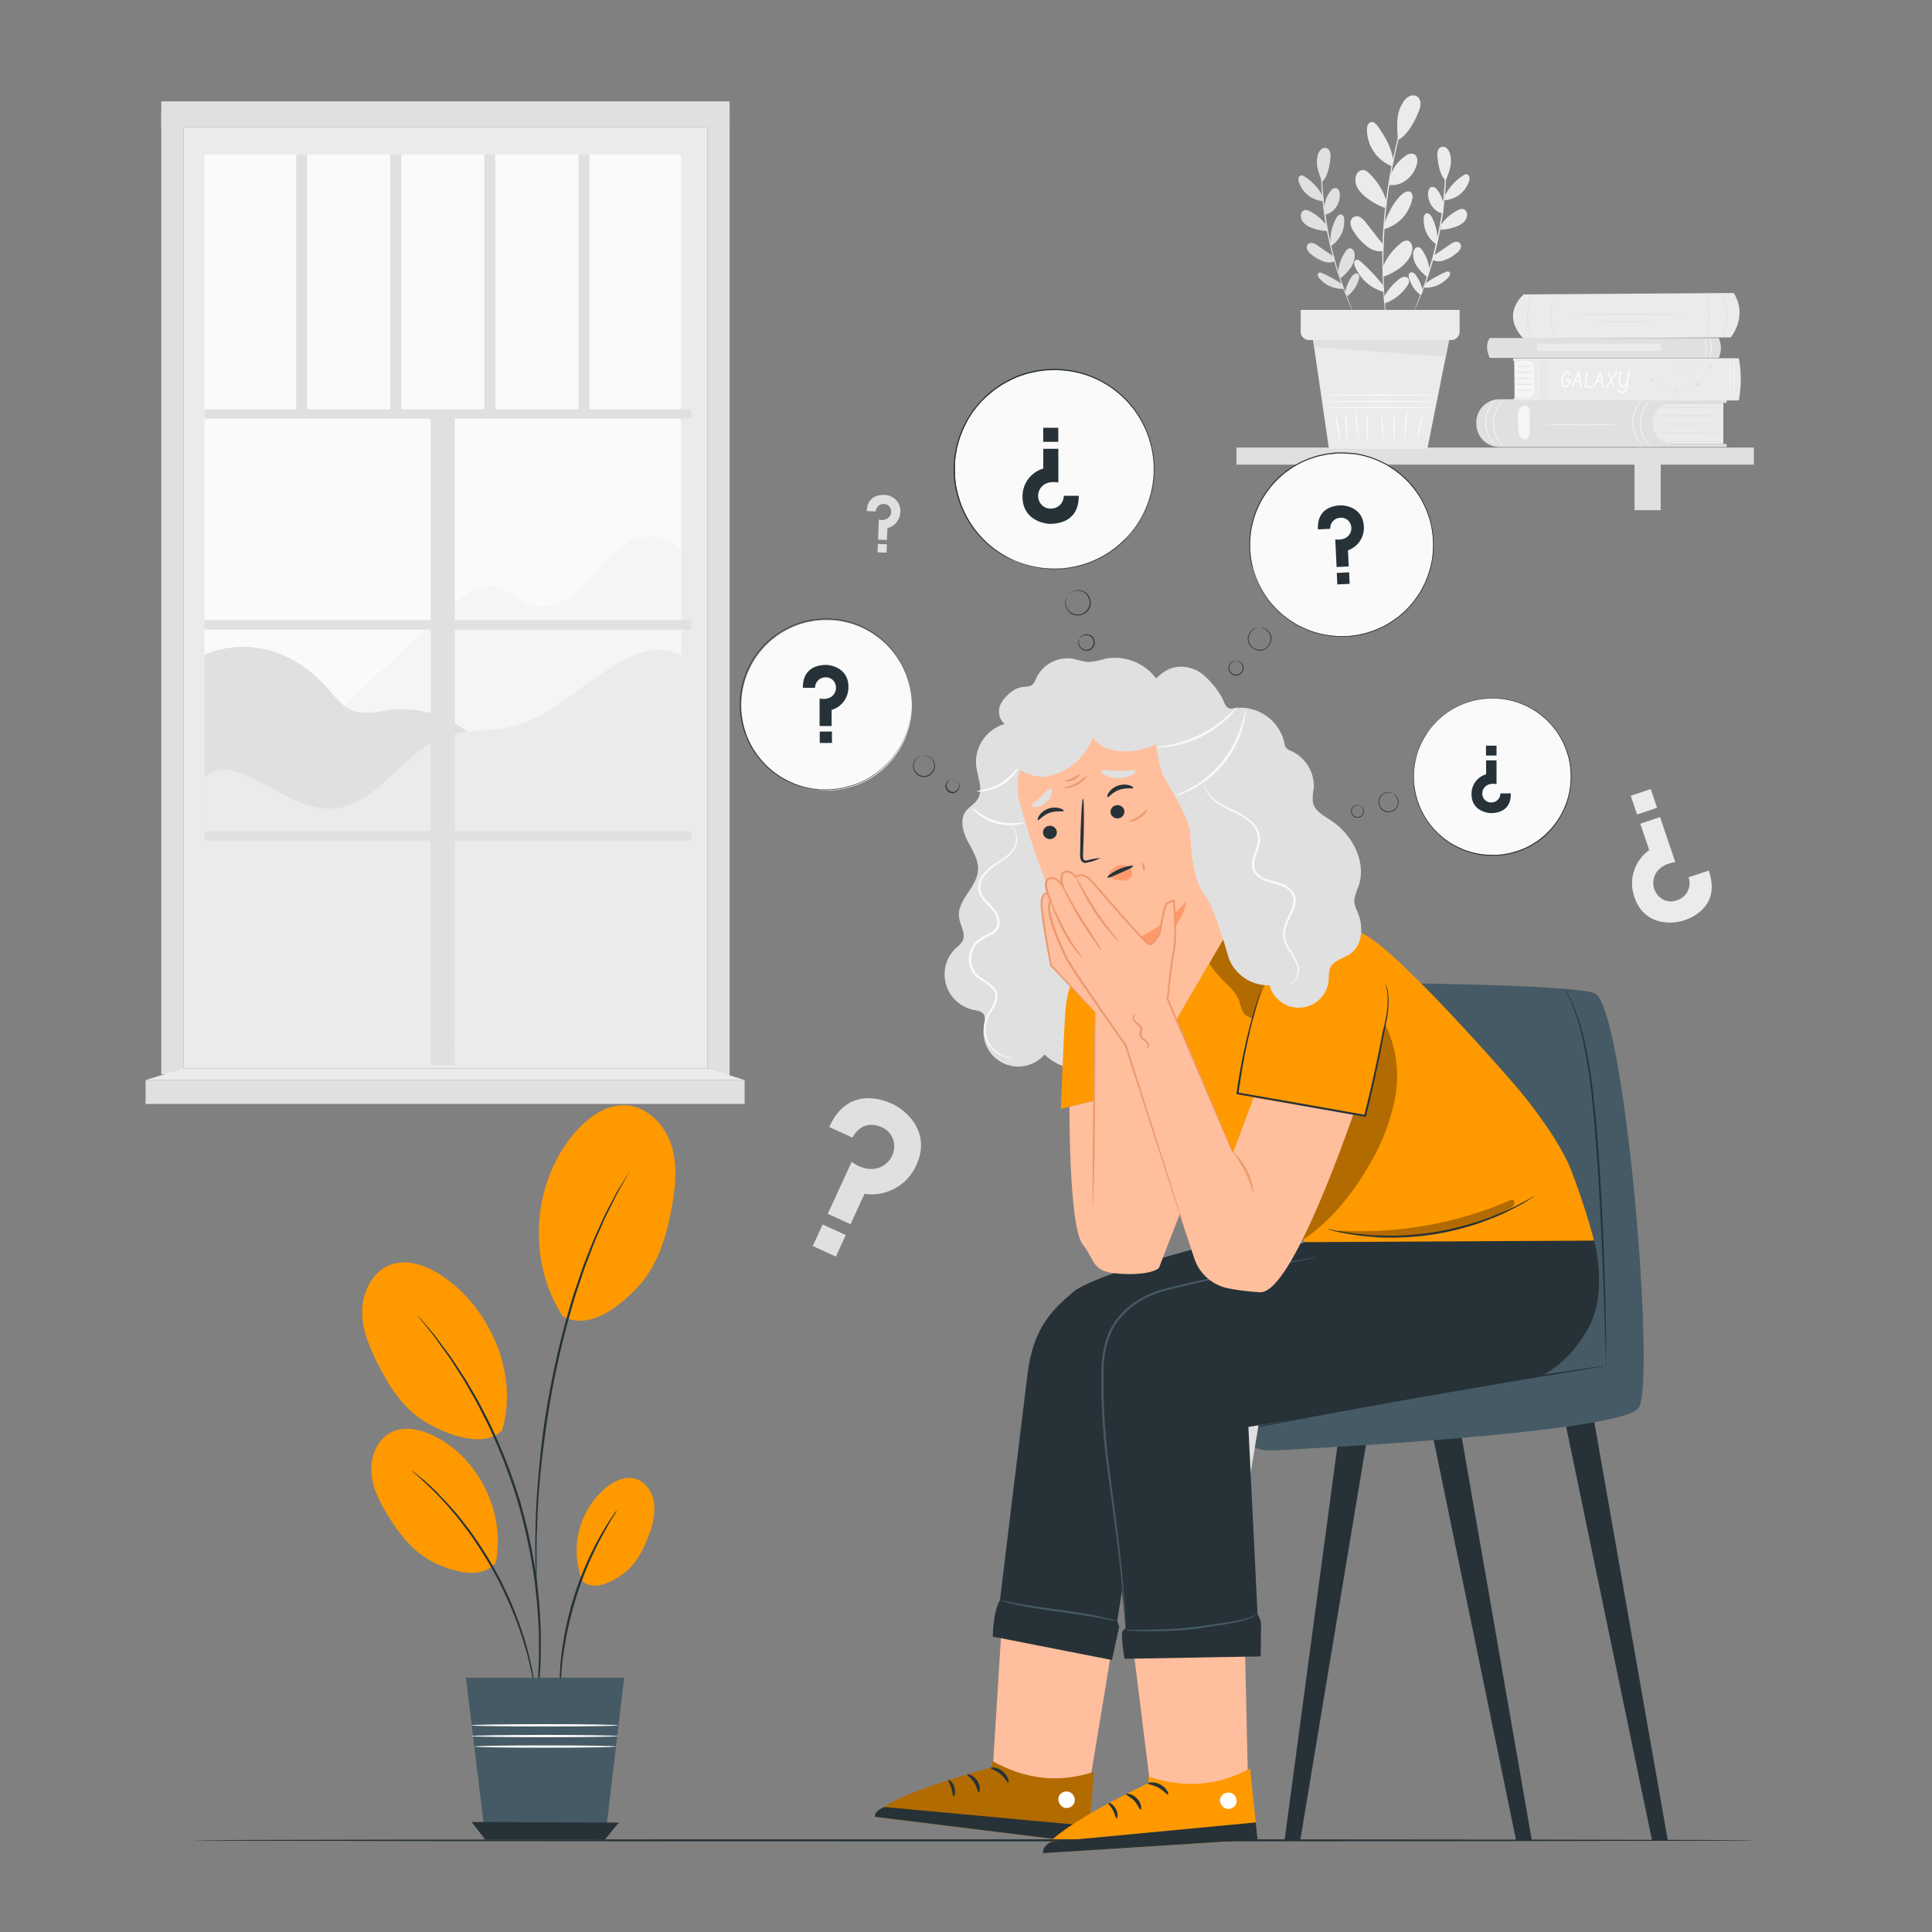 <svg xmlns="http://www.w3.org/2000/svg" viewBox="0 0 500 500"><rect x="0" y="0" width="500" height="500" fill="#808080" stroke="none"/><g id="freepik--background-complete--inject-35"><rect x="47.48" y="32.88" width="135.61" height="243.61" style="fill:#ebebeb"></rect><rect x="52.9" y="39.95" width="123.37" height="229.29" style="fill:#fafafa"></rect><polygon points="188.82 278.69 183.09 276.49 183.09 28.75 188.82 28.75 188.82 278.69" style="fill:#e0e0e0"></polygon><path d="M83.14,188.05l32-29.78c4.06-3.77,9.37-7.84,14.59-6,2.51.9,4.4,3,6.86,4.07,4.92,2,10.54-.91,14.33-4.67s6.76-8.44,11.34-11.17,11.71-2.37,14,2.45v32.41l-46.56,19.94Z" style="fill:#f5f5f5"></path><path d="M52.9,169.42c11.81-4.8,23.59-.72,32,8.83,1.78,2,3.4,4.33,5.84,5.44,3.31,1.5,7.13.37,10.74,0A27.05,27.05,0,0,1,126.94,196L87.52,215.36l-34.62-.25Z" style="fill:#e0e0e0"></path><path d="M176.27,169.59c-7.78-3.76-14.62.78-21.8,5.59s-13.84,11-22.25,12.91c-5.62,1.29-11.65.57-17.09,2.51-11.07,3.94-17.47,18-29.21,18.68-6.37.36-12.09-3.5-17.78-6.4S58,197.23,52.9,201.11v68.12H176.27Z" style="fill:#ebebeb"></path><rect x="52.9" y="105.91" width="126.05" height="2.44" style="fill:#e0e0e0"></rect><rect x="52.9" y="160.51" width="126.05" height="2.44" style="fill:#e0e0e0"></rect><rect x="52.9" y="215.11" width="126.05" height="2.44" style="fill:#e0e0e0"></rect><rect x="30.28" y="188.31" width="168.61" height="6.23" transform="translate(-76.85 306.02) rotate(-90)" style="fill:#e0e0e0"></rect><rect x="76.65" y="39.95" width="2.82" height="67.18" style="fill:#e0e0e0"></rect><rect x="101.01" y="39.95" width="2.82" height="67.18" style="fill:#e0e0e0"></rect><rect x="125.36" y="39.95" width="2.82" height="67.18" style="fill:#e0e0e0"></rect><rect x="149.72" y="39.95" width="2.82" height="67.18" style="fill:#e0e0e0"></rect><rect x="41.74" y="28.75" width="5.74" height="249.25" style="fill:#e0e0e0"></rect><rect x="41.74" y="26.24" width="147.08" height="6.65" style="fill:#e0e0e0"></rect><rect x="37.68" y="279.51" width="155.03" height="6.19" style="fill:#e0e0e0"></rect><polygon points="183.09 276.49 192.7 279.51 37.67 279.51 47.48 276.49 183.09 276.49" style="fill:#ebebeb"></polygon><rect x="320" y="115.83" width="133.9" height="4.42" style="fill:#e0e0e0"></rect><rect x="342.62" y="118.03" width="6.78" height="13.99" style="fill:#e0e0e0"></rect><rect x="423.01" y="115.83" width="6.78" height="16.2" style="fill:#e0e0e0"></rect><polygon points="339.55 86.14 343.93 116.16 369.4 116.16 375.31 86.58 339.55 86.14" style="fill:#ebebeb"></polygon><path d="M371.75,105.38c0,.09-6.53.16-14.58.16s-14.57-.07-14.57-.16,6.52-.15,14.57-.15S371.75,105.3,371.75,105.38Z" style="fill:#fafafa"></path><path d="M371.85,103.91c0,.08-6.57.15-14.68.15s-14.67-.07-14.67-.15,6.57-.16,14.67-.16S371.85,103.82,371.85,103.91Z" style="fill:#fafafa"></path><path d="M371.79,102.24c0,.08-6.57.15-14.67.15s-14.67-.07-14.67-.15,6.57-.16,14.67-.16S371.79,102.15,371.79,102.24Z" style="fill:#fafafa"></path><path d="M346.86,114.45a23.36,23.36,0,0,1-.79-3.78,24.74,24.74,0,0,1-.48-3.83,24.78,24.78,0,0,1,.78,3.78A25.44,25.44,0,0,1,346.86,114.45Z" style="fill:#fafafa"></path><path d="M348.59,114.13a30,30,0,0,1-.32-3.69,28.72,28.72,0,0,1-.16-3.7,18.64,18.64,0,0,1,.46,3.68A19.15,19.15,0,0,1,348.59,114.13Z" style="fill:#fafafa"></path><path d="M351.74,114.13a20.68,20.68,0,0,1-.66-3.78,19,19,0,0,1-.19-3.84,36.52,36.52,0,0,1,.49,3.8A33.09,33.09,0,0,1,351.74,114.13Z" style="fill:#fafafa"></path><path d="M354,114.29a19.35,19.35,0,0,1-.35-3.84,19.57,19.57,0,0,1,.11-3.86,32.88,32.88,0,0,1,.19,3.85A33.52,33.52,0,0,1,354,114.29Z" style="fill:#fafafa"></path><path d="M357.89,114.13a20.76,20.76,0,0,1-.27-3.65,22.17,22.17,0,0,1,0-3.65,23.13,23.13,0,0,1,.27,3.64A23.68,23.68,0,0,1,357.89,114.13Z" style="fill:#fafafa"></path><path d="M360.75,114.29a23.73,23.73,0,0,1-.12-3.77,24.69,24.69,0,0,1,.18-3.77,23.73,23.73,0,0,1,.12,3.77A24.81,24.81,0,0,1,360.75,114.29Z" style="fill:#fafafa"></path><path d="M363.44,113.89a25.47,25.47,0,0,1,.22-3.94,26.67,26.67,0,0,1,.51-3.92,27.21,27.21,0,0,1-.22,4A26.65,26.65,0,0,1,363.44,113.89Z" style="fill:#fafafa"></path><path d="M366.9,113.49a14.09,14.09,0,0,1,.43-3.35,13.24,13.24,0,0,1,.95-3.23,31.94,31.94,0,0,1-.66,3.3A28.6,28.6,0,0,1,366.9,113.49Z" style="fill:#fafafa"></path><path d="M364.45,26.91s0,.05,0,.15l-.12.42c-.12.39-.28.94-.48,1.62s-.48,1.56-.75,2.57-.62,2.14-.92,3.42-.67,2.67-1,4.18-.65,3.13-1,4.84c-.61,3.42-1.17,7.2-1.56,11.2s-.55,7.82-.6,11.3c0,1.74,0,3.4.05,5s.1,3,.18,4.3.17,2.5.25,3.54.16,1.94.24,2.67.13,1.28.17,1.69c0,.18,0,.32,0,.44v.15s0,0,0-.14l-.07-.44c-.05-.41-.13-1-.22-1.68s-.21-1.63-.3-2.67-.23-2.23-.29-3.55-.18-2.76-.22-4.31-.07-3.2-.08-5c0-3.49.2-7.32.58-11.33s1-7.8,1.59-11.23c.34-1.71.64-3.33,1-4.84s.69-2.91,1-4.18.67-2.41,1-3.41.56-1.86.8-2.56.4-1.21.53-1.6l.15-.41Z" style="fill:#ebebeb"></path><path d="M359.85,45.5a9.84,9.84,0,0,1,4-5.22,2.24,2.24,0,0,1,2.1-.4c.89.45,1,1.75.69,2.74a7.25,7.25,0,0,1-2.88,4.1,5.66,5.66,0,0,1-4.32,1.13" style="fill:#ebebeb"></path><path d="M358.31,58.05c.66-2.59,2.64-6.28,4.7-7.88a3,3,0,0,1,1.07-.59,1.2,1.2,0,0,1,1.14.25,1.91,1.91,0,0,1,.26,1.72,10.27,10.27,0,0,1-7.43,7.8" style="fill:#ebebeb"></path><path d="M357.88,69.1a15,15,0,0,1,4.74-6.22,2.19,2.19,0,0,1,1.66-.61c.9.17,1.31,1.31,1.23,2.26-.17,2-1.6,3.52-3.08,4.74a19.07,19.07,0,0,1-4.38,2.35" style="fill:#ebebeb"></path><path d="M358.12,77a14.44,14.44,0,0,1,4-4.79,2.74,2.74,0,0,1,1.21-.56,1.17,1.17,0,0,1,1.18.47c.41.62,0,1.45-.41,2a11.57,11.57,0,0,1-5.76,4.4" style="fill:#ebebeb"></path><path d="M357.92,73.81a45.82,45.82,0,0,0-5.77-6.12c-.33-.29-.74-.6-1.15-.46a.9.9,0,0,0-.53.81,2.36,2.36,0,0,0,.22,1,11.33,11.33,0,0,0,7.43,6.51" style="fill:#ebebeb"></path><path d="M358.1,63.48l-4.53-5.76a5.67,5.67,0,0,0-1.47-1.46,1.8,1.8,0,0,0-1.93,0,1.92,1.92,0,0,0-.62,1.9,5,5,0,0,0,.88,1.89,13.62,13.62,0,0,0,3.3,3.66A5.42,5.42,0,0,0,357.87,65" style="fill:#ebebeb"></path><path d="M358.74,51.84a16.61,16.61,0,0,0-4.57-7.14A2.68,2.68,0,0,0,353,44a2,2,0,0,0-2.07,1.52,4,4,0,0,0,.41,3.13A8.11,8.11,0,0,0,353.45,51a18,18,0,0,0,5,2.83" style="fill:#ebebeb"></path><path d="M360.55,41.46c-.44-3.33-2.11-6.11-4-8.81-.41-.57-1-1.18-1.65-1.07a1.33,1.33,0,0,0-.95.85,3.3,3.3,0,0,0-.18,1.33A10.27,10.27,0,0,0,360.15,43" style="fill:#ebebeb"></path><path d="M361.81,36.17a29.8,29.8,0,0,1-.16-5.17,9.43,9.43,0,0,1,1.64-4.8,3.83,3.83,0,0,1,1.65-1.37,2,2,0,0,1,2,.28,2.33,2.33,0,0,1,.69,1.85,6.22,6.22,0,0,1-.51,2c-1.21,3-3.22,6.38-5.33,7.23" style="fill:#ebebeb"></path><path d="M342.07,40.14a2.06,2.06,0,0,1,0,.43c0,.31,0,.71,0,1.21s0,1.17,0,1.92,0,1.59.09,2.53c.08,1.88.25,4.11.53,6.58s.69,5.16,1.25,8,1.25,5.45,1.93,7.83,1.4,4.49,2.05,6.24c.31.89.63,1.67.9,2.36s.51,1.29.71,1.77l.46,1.11a2.17,2.17,0,0,1,.14.4,2,2,0,0,1-.2-.37l-.5-1.09c-.22-.48-.49-1.06-.76-1.75s-.62-1.47-.94-2.35c-.68-1.74-1.41-3.86-2.12-6.24s-1.39-5-2-7.85-1-5.52-1.24-8-.41-4.72-.46-6.6c-.05-.94,0-1.79,0-2.54s0-1.39,0-1.92,0-.91,0-1.21A3,3,0,0,1,342.07,40.14Z" style="fill:#e0e0e0"></path><path d="M342.78,53.83a7.22,7.22,0,0,1,1.62-4.44,1.61,1.61,0,0,1,1.34-.74c.7.11,1,1,1,1.71a5.31,5.31,0,0,1-1.12,3.44A4.19,4.19,0,0,1,343,55.54" style="fill:#e0e0e0"></path><path d="M344.32,62.72a12.2,12.2,0,0,1,1.57-6.41,2.23,2.23,0,0,1,.61-.65.88.88,0,0,1,.83-.08,1.33,1.33,0,0,1,.53,1.11,7.58,7.58,0,0,1-3.45,7" style="fill:#e0e0e0"></path><path d="M346.31,70.34a11.1,11.1,0,0,1,1.94-5.29,1.61,1.61,0,0,1,1-.79c.65-.09,1.17.6,1.31,1.26a5.39,5.39,0,0,1-1.12,3.92,14,14,0,0,1-2.5,2.58" style="fill:#e0e0e0"></path><path d="M348.11,75.7a10.61,10.61,0,0,1,1.76-4.17,2.23,2.23,0,0,1,.71-.66.84.84,0,0,1,.9.06c.41.33.32,1,.15,1.49a8.59,8.59,0,0,1-3,4.29" style="fill:#e0e0e0"></path><path d="M347.31,73.54a31.67,31.67,0,0,0-5.19-2.87.87.87,0,0,0-.88,0,.65.65,0,0,0-.19.67,1.57,1.57,0,0,0,.35.63,7.84,7.84,0,0,0,6.41,2.77" style="fill:#e0e0e0"></path><path d="M345.3,66.47,341,63.56a3.64,3.64,0,0,0-1.3-.66,1.31,1.31,0,0,0-1.32.42,1.41,1.41,0,0,0,0,1.43,3.56,3.56,0,0,0,1,1.09,9.53,9.53,0,0,0,3,1.75,3.82,3.82,0,0,0,3.09,0" style="fill:#e0e0e0"></path><path d="M343.33,58.4a11.38,11.38,0,0,0-4.58-3.83,1.84,1.84,0,0,0-1-.23,1.47,1.47,0,0,0-1.1,1.5,2.82,2.82,0,0,0,.92,2A5.63,5.63,0,0,0,339.55,59a12.61,12.61,0,0,0,4,.8" style="fill:#e0e0e0"></path><path d="M342.42,50.93a13.61,13.61,0,0,0-4.58-5.1c-.39-.29-.9-.58-1.34-.35a1,1,0,0,0-.47.79,2.17,2.17,0,0,0,.16.94,7.1,7.1,0,0,0,6.27,4.84" style="fill:#e0e0e0"></path><path d="M342.19,47A19.28,19.28,0,0,1,341,43.56a6.91,6.91,0,0,1,.12-3.64,2.88,2.88,0,0,1,.84-1.3,1.44,1.44,0,0,1,1.43-.26,1.62,1.62,0,0,1,.86,1.1,4.48,4.48,0,0,1,.06,1.46c-.2,2.34-.88,5.07-2.13,6.12" style="fill:#e0e0e0"></path><path d="M374.27,39.85a2.43,2.43,0,0,1,0,.43c0,.3,0,.71,0,1.21s0,1.17,0,1.92,0,1.6-.05,2.54c-.05,1.88-.2,4.12-.46,6.6s-.68,5.19-1.24,8-1.25,5.47-1.95,7.85-1.44,4.49-2.12,6.24c-.32.88-.66,1.66-.94,2.35s-.54,1.27-.76,1.75l-.51,1.09-.19.37a1.5,1.5,0,0,1,.14-.4l.45-1.11c.21-.49.45-1.08.71-1.77s.59-1.48.9-2.36c.65-1.75,1.35-3.87,2-6.24s1.36-5,1.93-7.83,1-5.51,1.25-8,.45-4.7.53-6.58c.06-.94.07-1.79.09-2.54s0-1.39,0-1.91,0-.91,0-1.21A2.43,2.43,0,0,1,374.27,39.85Z" style="fill:#ebebeb"></path><path d="M373.56,53.54a7.28,7.28,0,0,0-1.62-4.44,1.63,1.63,0,0,0-1.35-.74c-.69.11-1,1-1,1.71a5.32,5.32,0,0,0,1.12,3.43,4.17,4.17,0,0,0,2.71,1.75" style="fill:#ebebeb"></path><path d="M372,62.43A12.36,12.36,0,0,0,370.44,56a2.29,2.29,0,0,0-.6-.64.85.85,0,0,0-.83-.08,1.3,1.3,0,0,0-.53,1.11,7.54,7.54,0,0,0,3.45,7" style="fill:#ebebeb"></path><path d="M370,70.05a11.1,11.1,0,0,0-1.94-5.29,1.58,1.58,0,0,0-1-.79c-.65-.09-1.16.6-1.3,1.26a5.34,5.34,0,0,0,1.11,3.92,14,14,0,0,0,2.5,2.58" style="fill:#ebebeb"></path><path d="M368.22,75.4a10.63,10.63,0,0,0-1.76-4.16,2.2,2.2,0,0,0-.7-.66.85.85,0,0,0-.91.06c-.4.33-.31,1-.14,1.49a8.51,8.51,0,0,0,3,4.29" style="fill:#ebebeb"></path><path d="M369,73.25a31.76,31.76,0,0,1,5.2-2.87.86.86,0,0,1,.87,0,.64.64,0,0,1,.2.66,1.69,1.69,0,0,1-.36.64,7.83,7.83,0,0,1-6.4,2.77" style="fill:#ebebeb"></path><path d="M371,66.17l4.28-2.9a3.72,3.72,0,0,1,1.3-.66,1.28,1.28,0,0,1,1.32.42,1.38,1.38,0,0,1,0,1.43,3.56,3.56,0,0,1-1,1.09,9.31,9.31,0,0,1-3,1.75,3.82,3.82,0,0,1-3.09,0" style="fill:#ebebeb"></path><path d="M373,58.11a11.35,11.35,0,0,1,4.58-3.84,1.91,1.91,0,0,1,1-.22,1.48,1.48,0,0,1,1.1,1.5,2.85,2.85,0,0,1-.93,2,5.63,5.63,0,0,1-1.94,1.12,12.89,12.89,0,0,1-4,.8" style="fill:#ebebeb"></path><path d="M373.92,50.64a13.58,13.58,0,0,1,4.57-5.1c.39-.29.9-.58,1.34-.35a1,1,0,0,1,.47.78,2.34,2.34,0,0,1-.15,1,7.1,7.1,0,0,1-6.28,4.84" style="fill:#ebebeb"></path><path d="M374.15,46.75a20.37,20.37,0,0,0,1.18-3.48,6.91,6.91,0,0,0-.13-3.64,2.8,2.8,0,0,0-.84-1.3,1.42,1.42,0,0,0-1.43-.26,1.58,1.58,0,0,0-.85,1.1,4,4,0,0,0-.06,1.46c.19,2.34.87,5.07,2.13,6.12" style="fill:#ebebeb"></path><path d="M336.62,80.2v5.62A2.17,2.17,0,0,0,338.75,88h36.87a2.17,2.17,0,0,0,2.13-2.21V80.2Z" style="fill:#ebebeb"></path><polygon points="339.82 88.03 340.13 89.81 374.15 92.34 375.02 88.03 339.82 88.03" style="fill:#e0e0e0"></polygon><path d="M394.37,76.19s-6.11,4.86-.25,11.27a.52.52,0,0,0,.38.17l53.41-.32s4.56-5.34.78-11.48Z" style="fill:#ebebeb"></path><path d="M436.11,81.26c0,.06-6.65.11-14.85.11s-14.86-.05-14.86-.11,6.65-.11,14.86-.11S436.11,81.2,436.11,81.26Z" style="fill:#e0e0e0"></path><path d="M427.8,83.27c0,.07-3.12.12-7,.12s-7,0-7-.12,3.12-.11,7-.11S427.8,83.21,427.8,83.27Z" style="fill:#e0e0e0"></path><path d="M441.57,87.13s.12-.64.28-1.67a24.06,24.06,0,0,0-.07-8.12c-.18-1-.35-1.65-.31-1.66a1.8,1.8,0,0,1,.15.43c.09.28.2.69.31,1.2a21.24,21.24,0,0,1,.45,4.08,20.57,20.57,0,0,1-.38,4.1c-.1.51-.2.93-.28,1.21A2.06,2.06,0,0,1,441.57,87.13Z" style="fill:#e0e0e0"></path><path d="M445.56,75.76a3,3,0,0,1,.23.41,3.37,3.37,0,0,1,.24.5,6.88,6.88,0,0,1,.27.68,11.92,11.92,0,0,1,.51,1.84,14.06,14.06,0,0,1,.23,2.34,13.24,13.24,0,0,1-.19,2.35,12.79,12.79,0,0,1-.48,1.86c-.08.26-.18.48-.26.68a5,5,0,0,1-.23.5,2.37,2.37,0,0,1-.23.41s.26-.62.57-1.64a13.24,13.24,0,0,0,.43-1.84,15.14,15.14,0,0,0,.18-2.31,16.1,16.1,0,0,0-.21-2.31,13.89,13.89,0,0,0-.46-1.83C445.83,76.38,445.52,75.78,445.56,75.76Z" style="fill:#e0e0e0"></path><path d="M402.8,87.2a1.71,1.71,0,0,1-.25-.37,4.57,4.57,0,0,1-.25-.46,5.56,5.56,0,0,1-.28-.64A10.06,10.06,0,0,1,401.5,84a11.22,11.22,0,0,1-.21-2.24,11.87,11.87,0,0,1,.26-2.24,10.45,10.45,0,0,1,.57-1.74,6.28,6.28,0,0,1,.3-.63,3.59,3.59,0,0,1,.26-.46,2,2,0,0,1,.26-.36s-.31.56-.68,1.51a10.94,10.94,0,0,0-.51,1.73,12.2,12.2,0,0,0-.25,2.19,12.52,12.52,0,0,0,.19,2.2,11,11,0,0,0,.47,1.74C402.51,86.63,402.84,87.18,402.8,87.2Z" style="fill:#e0e0e0"></path><path d="M397,88.56a2.07,2.07,0,0,1-.27-.42,4.74,4.74,0,0,1-.28-.52c-.1-.21-.22-.45-.32-.72a11.55,11.55,0,0,1-.61-2,13.67,13.67,0,0,1-.31-2.51,14.23,14.23,0,0,1,.2-2.52,11.34,11.34,0,0,1,.53-2,6.74,6.74,0,0,1,.29-.74,5.46,5.46,0,0,1,.25-.53,2.36,2.36,0,0,1,.26-.43s-.3.65-.66,1.75a14.24,14.24,0,0,0-.48,2,16.15,16.15,0,0,0-.17,2.49,14.33,14.33,0,0,0,.28,2.47,13.25,13.25,0,0,0,.56,2C396.7,87.92,397.07,88.54,397,88.56Z" style="fill:#e0e0e0"></path><path d="M446,104.26v10.65H426.18V104.26Z" style="fill:#ebebeb"></path><path d="M382.08,109.68c0,.09,0,.19,0,.28a6,6,0,0,0,5.89,5.72h58.9v-.77h-14a5.23,5.23,0,0,1-5.11-5.33h0a5.22,5.22,0,0,1,5.11-5.32h14v-1.14l-58.92.21A6,6,0,0,0,382.08,109.68Z" style="fill:#e0e0e0"></path><path d="M446,109.72c0,.07-4.06.12-9.08.12s-9.08,0-9.08-.12,4.07-.11,9.08-.11S446,109.66,446,109.72Z" style="fill:#e0e0e0"></path><path d="M445.67,112.12c0,.07-3.85.12-8.6.12s-8.59,0-8.59-.12,3.85-.11,8.59-.11S445.67,112.06,445.67,112.12Z" style="fill:#e0e0e0"></path><path d="M446,114.32c0,.06-3.46.11-7.72.11s-7.73-.05-7.73-.11,3.46-.11,7.73-.11S446,114.26,446,114.32Z" style="fill:#e0e0e0"></path><path d="M446,107.57c0,.06-4,.11-8.89.11s-8.9-.05-8.9-.11,4-.11,8.9-.11S446,107.51,446,107.57Z" style="fill:#e0e0e0"></path><path d="M445.67,105.41c0,.06-3.55.11-7.92.11s-7.92,0-7.92-.11,3.55-.11,7.92-.11S445.67,105.35,445.67,105.41Z" style="fill:#e0e0e0"></path><path d="M389.22,103.51a13.69,13.69,0,0,0-1.25,1.55,8.14,8.14,0,0,0,.1,9.13,13.51,13.51,0,0,0,1.29,1.52,2,2,0,0,1-.43-.33,6.82,6.82,0,0,1-1-1.1,8.06,8.06,0,0,1-1.54-4.64,8.16,8.16,0,0,1,1.43-4.67,6.71,6.71,0,0,1,1-1.12A1.75,1.75,0,0,1,389.22,103.51Z" style="fill:#f5f5f5"></path><path d="M387.23,103.28a14.34,14.34,0,0,0-1.26,1.55,8.41,8.41,0,0,0-1.34,4.58,8.29,8.29,0,0,0,1.45,4.55,14.41,14.41,0,0,0,1.28,1.52,2.56,2.56,0,0,1-.42-.33,6.67,6.67,0,0,1-1-1.09,8,8,0,0,1-.11-9.32,7.15,7.15,0,0,1,1-1.12A2.15,2.15,0,0,1,387.23,103.28Z" style="fill:#f5f5f5"></path><path d="M427.25,103.51a13.69,13.69,0,0,0-1.25,1.55,8.14,8.14,0,0,0,.1,9.13,13.51,13.51,0,0,0,1.29,1.52,2,2,0,0,1-.43-.33,6.82,6.82,0,0,1-1-1.1,8.06,8.06,0,0,1-1.54-4.64,8.16,8.16,0,0,1,1.43-4.67,6.71,6.71,0,0,1,1-1.12A1.75,1.75,0,0,1,427.25,103.51Z" style="fill:#f5f5f5"></path><path d="M425.26,103.28a14.34,14.34,0,0,0-1.26,1.55,8.41,8.41,0,0,0-1.34,4.58,8.29,8.29,0,0,0,1.45,4.55,14.41,14.41,0,0,0,1.28,1.52,2.56,2.56,0,0,1-.42-.33,7.13,7.13,0,0,1-1-1.09,8,8,0,0,1-.1-9.32,7.15,7.15,0,0,1,1-1.12A2.15,2.15,0,0,1,425.26,103.28Z" style="fill:#f5f5f5"></path><path d="M395.92,111.18l-.06-4.33a3.22,3.22,0,0,0-.14-1.12,1,1,0,0,0-.79-.69c-.52-.24-1.33.21-1.7.83a4.27,4.27,0,0,0-.4,2.13,30.11,30.11,0,0,0,.16,3.42,3.94,3.94,0,0,0,.38,1.56,1.39,1.39,0,0,0,1.27.8,1.44,1.44,0,0,0,1.11-1A4.45,4.45,0,0,0,395.92,111.18Z" style="fill:#f5f5f5"></path><path d="M418.8,109.93c0,.06-4.26.11-9.51.11s-9.51-.05-9.51-.11,4.25-.11,9.51-.11S418.8,109.87,418.8,109.93Z" style="fill:#f5f5f5"></path><polygon points="391.98 103.08 391.87 92.99 397.14 92.99 397.32 103.08 391.98 103.08" style="fill:#f5f5f5"></polygon><path d="M396.83,94.79a27.34,27.34,0,0,1-4.9,0,25.07,25.07,0,0,1,4.9,0Z" style="fill:#e0e0e0"></path><path d="M396.83,96.34a25.07,25.07,0,0,1-4.9,0,27.34,27.34,0,0,1,4.9,0Z" style="fill:#e0e0e0"></path><path d="M396.83,97.9a27.34,27.34,0,0,1-4.9,0,27.34,27.34,0,0,1,4.9,0Z" style="fill:#e0e0e0"></path><path d="M396.83,99.46a27.34,27.34,0,0,1-4.9,0,27.34,27.34,0,0,1,4.9,0Z" style="fill:#e0e0e0"></path><path d="M396.83,101a27.34,27.34,0,0,1-4.9,0,27.34,27.34,0,0,1,4.9,0Z" style="fill:#e0e0e0"></path><path d="M391.59,92.72H450a29.6,29.6,0,0,1,0,10.91H391.84v-.74h3.55a1.71,1.71,0,0,0,1.68-1.75v-6a1.72,1.72,0,0,0-1.68-1.75h-3.8Z" style="fill:#ebebeb"></path><path d="M405.4,98.18h1a.17.17,0,0,1,.1,0,.21.21,0,0,1,.11.19.15.15,0,0,1,0,.07l-.06.26a2.89,2.89,0,0,1-.62,1.15,1.11,1.11,0,0,1-.83.45H405a1,1,0,0,1-.67-.5,2.43,2.43,0,0,1-.29-1.23,3.37,3.37,0,0,1,.12-.87,2.8,2.8,0,0,1,.58-1.17,1.13,1.13,0,0,1,.87-.49.75.75,0,0,1,.37.09,1.17,1.17,0,0,1,.57.74.17.17,0,0,1,0,.1.23.23,0,0,1,0,.11.2.2,0,0,1-.18.11h-.07a.2.2,0,0,1-.13-.14v0a.9.9,0,0,0-.12-.24.51.51,0,0,0-.79-.17,1.88,1.88,0,0,0-.53.8,3,3,0,0,0-.23,1.15,2.16,2.16,0,0,0,.16.9c.13.26.3.4.51.4a.72.72,0,0,0,.48-.3,3,3,0,0,0,.5-.94h-.7a.25.25,0,0,1-.24-.25.64.64,0,0,1,0-.07A.24.24,0,0,1,405.4,98.18Z" style="fill:#fafafa"></path><path d="M408.72,96.2l0,.07q.06.23.69,3.78a.43.43,0,0,0,0,0,.27.27,0,0,1,0,.12.2.2,0,0,1-.18.11h0a.18.18,0,0,1-.16-.15l-.23-1.25h-1.2l-.58,1.26s0,0,0,0a.26.26,0,0,1-.18.11.28.28,0,0,1-.12,0,.21.21,0,0,1-.09-.18.17.17,0,0,1,0-.07l.18-.41c.84-1.91,1.34-3,1.51-3.39a.21.21,0,0,1,.2-.15A.21.21,0,0,1,408.72,96.2Zm-.26.84-.65,1.43h.92Z" style="fill:#fafafa"></path><path d="M412,100.33h-1.76a.21.21,0,0,1-.11,0,.31.31,0,0,1-.1-.23h0c0-.08.16-1.33.48-3.76a.22.22,0,0,0,0-.08.19.19,0,0,1,.19-.13.16.16,0,0,1,.1,0,.22.22,0,0,1,.11.2c0,.16,0,.5-.12,1-.2,1.6-.3,2.45-.31,2.54H412a.25.25,0,0,1,.12,0,.2.2,0,0,1,.13.2.15.15,0,0,1,0,.07A.24.24,0,0,1,412,100.33Z" style="fill:#fafafa"></path><path d="M414.39,96.2l0,.07q.06.23.69,3.78v0a.25.25,0,0,1,0,.12.21.21,0,0,1-.18.11h0a.17.17,0,0,1-.16-.15l-.24-1.25h-1.2l-.57,1.26s0,0,0,0a.26.26,0,0,1-.18.11.28.28,0,0,1-.12,0,.21.21,0,0,1-.09-.18.17.17,0,0,1,0-.07l.18-.41c.84-1.91,1.34-3,1.51-3.39a.21.21,0,0,1,.2-.15A.21.21,0,0,1,414.39,96.2Zm-.26.84-.65,1.43h.92Z" style="fill:#fafafa"></path><path d="M417.2,98.37c.13.39.24.7.32.92.18.52.27.8.27.83a.19.19,0,0,1,0,.11.21.21,0,0,1-.17.1q-.12,0-.18-.15a.46.46,0,0,0,0-.09c-.09-.23-.25-.66-.47-1.3l-1,1.42a.21.21,0,0,1-.18.12.2.2,0,0,1-.11,0,.22.22,0,0,1-.1-.19v0a.55.55,0,0,1,.11-.18c.33-.45.7-1,1.1-1.61,0-.12-.08-.24-.12-.34-.37-1-.56-1.59-.56-1.63a.23.23,0,0,1,0-.11.18.18,0,0,1,.17-.11.2.2,0,0,1,.19.12l.59,1.66,1.18-1.67a.25.25,0,0,1,.18-.11.17.17,0,0,1,.1,0,.2.2,0,0,1,.1.19.52.52,0,0,1,0,.11Z" style="fill:#fafafa"></path><path d="M421.56,96.11a.15.15,0,0,1,.09,0,.23.23,0,0,1,.12.19c-.29,2.37-.45,3.65-.48,3.85a2.43,2.43,0,0,1-.38,1,1.35,1.35,0,0,1-1.17.6,1.37,1.37,0,0,1-.56-.16,1.2,1.2,0,0,1-.62-.57.19.19,0,0,1,0-.1.2.2,0,0,1,0-.11.18.18,0,0,1,.18-.11.18.18,0,0,1,.16.09,1.12,1.12,0,0,0,.91.53.87.87,0,0,0,.7-.37,2,2,0,0,0,.38-1.15,1,1,0,0,1-.26.29,1,1,0,0,1-.63.21h-.12a.92.92,0,0,1-.66-.5,2.27,2.27,0,0,1-.3-1.22q0-.33,0-.69a15.91,15.91,0,0,1,.24-1.58.14.14,0,0,1,0-.06.19.19,0,0,1,.19-.15.19.19,0,0,1,.1,0,.19.19,0,0,1,.1.17q0,.16-.09.84a10.18,10.18,0,0,0-.14,1.28,2.53,2.53,0,0,0,.16,1c.12.3.29.45.52.45h.07a.92.92,0,0,0,.52-.44,2.64,2.64,0,0,0,.44-1l.27-2.09a.24.24,0,0,1,0-.09A.2.2,0,0,1,421.56,96.11Z" style="fill:#fafafa"></path><path d="M447.84,103.78c-.06,0-.11-2.51-.11-5.6s0-5.6.11-5.6.11,2.51.11,5.6S447.9,103.78,447.84,103.78Z" style="fill:#f5f5f5"></path><path d="M400,103.78c-.06,0-.11-2.51-.11-5.6s.05-5.6.11-5.6.11,2.51.11,5.6S400.07,103.78,400,103.78Z" style="fill:#e0e0e0"></path><path d="M448.86,103.78c-.06,0-.1-2.51-.1-5.6s0-5.6.1-5.6.11,2.51.11,5.6S448.92,103.78,448.86,103.78Z" style="fill:#f5f5f5"></path><path d="M399.05,103.78c-.06,0-.11-2.51-.11-5.6s.05-5.6.11-5.6.11,2.51.11,5.6S399.11,103.78,399.05,103.78Z" style="fill:#e0e0e0"></path><path d="M433.67,94.42v0c1.59,1.35,3.76,3.17,6.18,5.2l.05,0-.07,0-.82.23-5.22,1.42h0L429,99.22l-1.34-.59-.35-.16-.09,0h0l.09,0,.36.15,1.34.58,4.74,2.06h0L439,99.82l.82-.23v.07l-6.16-5.21h0" style="fill:#e0e0e0"></path><polygon points="439.28 98.79 439.61 99.12 440.06 99.02 439.87 99.45 440.1 99.87 439.64 99.81 439.33 100.17 439.25 99.7 438.82 99.5 439.23 99.27 439.28 98.79" style="fill:#e0e0e0"></polygon><polygon points="433.35 100.84 433.58 101.04 433.87 100.95 433.76 101.24 433.92 101.5 433.63 101.48 433.44 101.73 433.37 101.42 433.09 101.31 433.34 101.15 433.35 100.84" style="fill:#e0e0e0"></polygon><polygon points="426.81 98.04 427.17 98.06 427.4 97.76 427.49 98.13 427.84 98.26 427.52 98.47 427.51 98.85 427.23 98.61 426.88 98.71 427.01 98.36 426.81 98.04" style="fill:#e0e0e0"></polygon><polygon points="442.05 94.51 442.41 94.53 442.64 94.23 442.73 94.6 443.08 94.73 442.77 94.94 442.75 95.32 442.47 95.08 442.12 95.18 442.25 94.82 442.05 94.51" style="fill:#e0e0e0"></polygon><polygon points="433.37 94.25 433.6 94.27 433.75 94.08 433.8 94.31 434.02 94.4 433.83 94.53 433.82 94.77 433.64 94.62 433.41 94.69 433.5 94.46 433.37 94.25" style="fill:#e0e0e0"></polygon><path d="M442.56,94.77s-2,0-4.46-.15-4.46-.22-4.46-.24,2,0,4.46.15S442.56,94.75,442.56,94.77Z" style="fill:#e0e0e0"></path><path d="M444.81,92.63H385.53c-.78-1.84-1-3.58,0-5.15h59.28A6.24,6.24,0,0,1,444.81,92.63Z" style="fill:#e0e0e0"></path><rect x="397.8" y="88.95" width="32.11" height="1.87" style="fill:#ebebeb"></rect><path d="M387.8,92.66a1.89,1.89,0,0,1-.47-.63,4.69,4.69,0,0,1-.31-3.72,1.63,1.63,0,0,1,.36-.69,7.24,7.24,0,0,1-.21.74,5.39,5.39,0,0,0,.3,3.6A5.66,5.66,0,0,1,387.8,92.66Z" style="fill:#e0e0e0"></path><path d="M389.09,92.66a1.89,1.89,0,0,1-.47-.63,4.51,4.51,0,0,1-.54-1.82,4.66,4.66,0,0,1,.22-1.9,1.78,1.78,0,0,1,.36-.69,7.24,7.24,0,0,1-.21.74,5.39,5.39,0,0,0,.3,3.6A7,7,0,0,1,389.09,92.66Z" style="fill:#e0e0e0"></path><path d="M442.41,92.53a10.81,10.81,0,0,0,.41-2.51,11.49,11.49,0,0,0-.38-2.52A4.72,4.72,0,0,1,443,90,4.59,4.59,0,0,1,442.41,92.53Z" style="fill:#f5f5f5"></path><path d="M441.3,92.52c-.06,0,.19-1.1.18-2.46s-.25-2.45-.18-2.46a7.76,7.76,0,0,1,0,4.92Z" style="fill:#f5f5f5"></path><path d="M214.62,291.68l6,2.73s2.29-5,7.53-2.7a5.31,5.31,0,0,1,3.26,5.21,5.9,5.9,0,0,1-2.64,4.63c-1.78,1.2-4.69,1.7-8.37-.85l-6.17,13.43,5.89,2.7,3.61-7.86a12.67,12.67,0,0,0,13.42-7.45c4-8.7-2.89-14.31-6.23-15.85C228.33,284.5,219.33,281.12,214.62,291.68Z" style="fill:#e0e0e0"></path><rect x="211.32" y="317.98" width="6.58" height="6.14" transform="translate(153.53 -60.26) rotate(24.66)" style="fill:#e0e0e0"></rect><path d="M442.21,225.31,437,227.05a4.63,4.63,0,0,1-3,5.94,4.41,4.41,0,0,1-4.95-1.3,4.87,4.87,0,0,1-1.05-4.31c.39-1.74,1.87-3.7,5.56-4.26l-3.94-11.66-5.11,1.73,2.31,6.83A10.54,10.54,0,0,0,423,232.19c2.56,7.55,9.92,7,12.83,6C438,237.48,445.39,234.39,442.21,225.31Z" style="fill:#ebebeb"></path><rect x="422.71" y="204.96" width="5.47" height="5.11" transform="translate(894.92 267.98) rotate(161.34)" style="fill:#ebebeb"></rect><path d="M224.33,132.27l2.32.08a2,2,0,0,1,2.09-1.91,1.87,1.87,0,0,1,1.78,1.27,2.08,2.08,0,0,1-.24,1.87,2.51,2.51,0,0,1-2.85.86l-.19,5.23,2.3.08.11-3.06a4.49,4.49,0,0,0,3.37-4.26,4.18,4.18,0,0,0-4.19-4.34C227.83,128.06,224.44,128.18,224.33,132.27Z" style="fill:#e0e0e0"></path><rect x="227.16" y="140.79" width="2.33" height="2.17" transform="translate(5.29 -8.17) rotate(2.08)" style="fill:#e0e0e0"></rect></g><g id="freepik--Plant--inject-35"><path d="M145.63,340.62c-9.32-14.26-8-34.64,3.18-47.54,3.45-4,8.28-7.49,13.56-7s9.74,5.09,11.38,10.26,1.08,10.75.11,16.08c-1.35,7.46-3.61,15.1-8.79,20.64s-12.78,11.24-19.44,7.6" style="fill:#FE9900"></path><path d="M150.79,409.29a21.33,21.33,0,0,1,5.94-24.21c2.15-1.75,5-3.11,7.63-2.4s4.56,3.51,4.94,6.32a17.64,17.64,0,0,1-1.41,8.29c-1.37,3.73-3.23,7.46-6.4,9.84s-7.6,4.63-10.7,2.16" style="fill:#FE9900"></path><path d="M128.3,404.39c2.56-12.65-4.1-26.6-15.55-32.56-3.55-1.84-7.93-2.94-11.51-1.15S95.81,377,96.1,381.09s2.26,7.86,4.43,11.34c3,4.87,6.77,9.61,12,12.06s12.14,4.32,15.8-.1" style="fill:#FE9900"></path><path d="M129.92,370.19c4.46-14.41-3.11-31.88-15.73-40.15-3.92-2.56-8.87-4.35-13.25-2.68s-7,6.7-7.2,11.49,1.71,9.42,3.83,13.72c3,6,6.74,12,12.5,15.42s15.07,6.92,19.85,2.2" style="fill:#FE9900"></path><path d="M138.88,440.62a2.8,2.8,0,0,1-.14-.69c-.08-.53-.18-1.19-.3-2-.06-.45-.13-.93-.2-1.46s-.22-1.1-.33-1.71c-.24-1.23-.48-2.63-.88-4.16-.19-.76-.38-1.57-.58-2.4s-.5-1.68-.76-2.57c-.48-1.79-1.19-3.64-1.85-5.61a110.31,110.31,0,0,0-5.57-12.34,109.41,109.41,0,0,0-7.2-11.45c-1.28-1.65-2.43-3.26-3.65-4.65l-1.73-2.05L114,387.71c-1.05-1.18-2.08-2.16-3-3l-1.24-1.22-1.1-1-1.51-1.36a3,3,0,0,1-.5-.5,2.8,2.8,0,0,1,.58.41l1.58,1.27,1.14.94,1.29,1.19c.92.85,2,1.82,3,3,.55.57,1.13,1.17,1.72,1.8l1.77,2c1.24,1.39,2.42,3,3.71,4.65a102.82,102.82,0,0,1,7.29,11.5,101.23,101.23,0,0,1,5.55,12.43c.66,2,1.35,3.85,1.82,5.66l.72,2.59c.19.84.37,1.65.55,2.43.38,1.53.59,2.95.79,4.19.1.62.2,1.19.28,1.73s.11,1,.15,1.47c.08.82.14,1.49.19,2A2.72,2.72,0,0,1,138.88,440.62Z" style="fill:#263238"></path><path d="M138.55,443.21a1,1,0,0,1,0-.28c0-.23,0-.5.07-.84.07-.78.17-1.85.29-3.2l.23-2.31c.06-.85.09-1.77.14-2.76.07-2,.26-4.23.19-6.73,0-1.24,0-2.55,0-3.91s-.14-2.77-.21-4.23c-.1-2.94-.5-6-.85-9.32A145,145,0,0,0,134,388.68a146,146,0,0,0-7.72-20c-1.49-2.93-2.85-5.76-4.36-8.27-.74-1.26-1.41-2.52-2.14-3.67l-2.11-3.29c-1.3-2.13-2.69-3.91-3.83-5.53-.58-.8-1.11-1.56-1.62-2.24l-1.45-1.81-2-2.52-.51-.67c-.11-.15-.17-.23-.16-.24s.08.06.21.2l.55.63,2.08,2.45,1.5,1.78c.53.67,1.07,1.42,1.66,2.22,1.17,1.6,2.59,3.37,3.92,5.49l2.15,3.29c.75,1.14,1.42,2.39,2.18,3.66,1.54,2.51,2.92,5.33,4.43,8.28a142.1,142.1,0,0,1,7.8,20.05A143.61,143.61,0,0,1,139,409.56c.34,3.29.72,6.41.8,9.36.06,1.47.17,2.89.17,4.25s0,2.68,0,3.93c0,2.5-.17,4.76-.28,6.74-.07,1-.11,1.92-.19,2.76s-.2,1.61-.28,2.31c-.17,1.35-.31,2.42-.41,3.2-.05.33-.09.6-.12.82S138.56,443.22,138.55,443.21Z" style="fill:#263238"></path><path d="M162.84,303.27a2.85,2.85,0,0,1-.12.27l-.41.75c-.38.69-.92,1.64-1.59,2.84-.34.62-.75,1.29-1.15,2.06l-1.25,2.51-1.44,2.88c-.48,1-.94,2.14-1.46,3.3s-1.06,2.36-1.58,3.64-1,2.63-1.54,4l-.82,2.12c-.24.73-.49,1.46-.75,2.22-.5,1.5-1,3-1.56,4.63-2,6.39-3.85,13.51-5.43,21.07s-2.61,14.86-3.4,21.5-1.18,12.67-1.32,17.73c-.13,2.53-.16,4.82-.16,6.84s0,3.74,0,5.16,0,2.46,0,3.26v.85a1.11,1.11,0,0,1,0,.29,1.36,1.36,0,0,1,0-.29c0-.23,0-.51-.05-.85,0-.79-.1-1.88-.16-3.26s-.12-3.15-.12-5.16,0-4.31.08-6.85c.08-5.07.54-11.1,1.19-17.78s1.82-14,3.36-21.56,3.48-14.72,5.49-21.12q.83-2.38,1.59-4.64l.77-2.22.83-2.12,1.59-4c.53-1.28,1.1-2.48,1.62-3.64s1-2.26,1.5-3.29,1-2,1.49-2.87l1.29-2.49c.42-.76.84-1.42,1.2-2,.72-1.17,1.29-2.11,1.7-2.79l.45-.72A1.11,1.11,0,0,1,162.84,303.27Z" style="fill:#263238"></path><path d="M159.67,390.81a13.33,13.33,0,0,1-1,1.74c-.68,1.09-1.61,2.7-2.71,4.71s-2.31,4.48-3.54,7.25-2.38,5.92-3.42,9.26a96.27,96.27,0,0,0-2.39,9.58c-.56,3-1,5.69-1.18,8s-.36,4.14-.42,5.42a12.46,12.46,0,0,1-.16,2,13.65,13.65,0,0,1-.07-2c0-1.29.05-3.16.22-5.46s.52-5,1.05-8.05a82.78,82.78,0,0,1,5.86-18.95c1.26-2.79,2.51-5.24,3.67-7.24s2.15-3.58,2.89-4.63A11.46,11.46,0,0,1,159.67,390.81Z" style="fill:#263238"></path><polygon points="120.57 434.2 161.53 434.2 156.58 476.05 125.67 476.05 120.57 434.2" style="fill:#455a64"></polygon><polygon points="122.06 471.53 125.54 476.05 156.58 476.05 160.16 471.68 122.06 471.53" style="fill:#263238"></polygon><path d="M159.94,446.51c0,.17-8.5.31-19,.31s-19-.14-19-.31,8.5-.31,19-.31S159.94,446.34,159.94,446.51Z" style="fill:#fafafa"></path><path d="M159.94,449.3c0,.16-8.5.3-19,.3s-19-.14-19-.3,8.5-.31,19-.31S159.94,449.13,159.94,449.3Z" style="fill:#fafafa"></path><path d="M159.43,452c0,.17-8.21.31-18.32.31s-18.33-.14-18.33-.31,8.2-.3,18.33-.3S159.43,451.82,159.43,452Z" style="fill:#fafafa"></path></g><g id="freepik--Character--inject-35"><polygon points="412.16 365.51 431.62 476.28 427.54 476.28 404.87 367.05 412.16 365.51" style="fill:#263238"></polygon><polygon points="377.17 365.51 396.43 476.28 392.36 476.28 369.88 367.05 377.17 365.51" style="fill:#263238"></polygon><polygon points="347.01 367.61 332.44 476.28 336.52 476.14 354.34 368.89 347.01 367.61" style="fill:#263238"></polygon><path d="M330,375.34s89.58-4.24,94.1-11-3.68-105.12-11.59-107.38-54.05-2.54-54.05-2.54L359.26,363l-37.56,6.32S321,376,330,375.34Z" style="fill:#455a64"></path><path d="M404.87,255.89s.07.06.17.19.24.35.41.63a23.6,23.6,0,0,1,1.33,2.57,54.66,54.66,0,0,1,3.28,10.09,128.08,128.08,0,0,1,2.45,15.54c.66,5.89,1.15,12.38,1.58,19.19.86,13.64,1.23,26,1.44,35,.1,4.47.16,8.09.17,10.59v2.89c0,.3,0,.55,0,.75a.13.13,0,1,1-.06,0c0-.2,0-.45,0-.75,0-.7,0-1.66-.1-2.88-.08-2.55-.19-6.16-.34-10.59-.31-8.95-.74-21.3-1.59-34.93-.43-6.81-.91-13.3-1.54-19.18a133.9,133.9,0,0,0-2.33-15.51,59.37,59.37,0,0,0-3.1-10.09,28.09,28.09,0,0,0-1.23-2.59l-.37-.66Z" style="fill:#263238"></path><path d="M415.1,353.54l-.24.07-.7.13-2.68.46-9.9,1.62c-8.35,1.37-19.89,3.29-32.61,5.53s-24.22,4.38-32.54,5.94l-9.85,1.86-2.68.48-.7.12a.93.93,0,0,1-.25,0,.75.75,0,0,1,.24-.08l.69-.16,2.66-.59,9.82-2c8.3-1.66,19.79-3.86,32.52-6.1s24.27-4.1,32.64-5.37l9.93-1.46,2.7-.36.7-.08A1.18,1.18,0,0,1,415.1,353.54Z" style="fill:#263238"></path><path d="M406.42,302.37c-4.12-9.92-14.74-22-14.74-22s-26.82-30.95-37.34-37.81-27.61-7.13-27.61-7.13c-19.43.91-47.43,16.27-47.43,16.27l58.5,69.76s40.25,4.17,45.57,3.75c11.42-.89,29.17-4.15,29.17-4.15A177.76,177.76,0,0,0,406.42,302.37Z" style="fill:#FE9900"></path><g style="opacity:0.3"><path d="M358.67,265.5c-2.51,1.92-3.41,5.24-4.22,8.29a225.47,225.47,0,0,1-19.06,48.33l1.4-1c7.18-4.67,12.74-11.49,17.1-18.86A53.78,53.78,0,0,0,361,284.37,30.64,30.64,0,0,0,358.67,265.5Z"></path></g><path d="M397.1,309.56a2,2,0,0,1-.46.33l-1.37.87c-.6.38-1.34.82-2.23,1.28s-1.88,1-3,1.55-2.39,1.13-3.78,1.66-2.88,1.09-4.46,1.64a74.68,74.68,0,0,1-10.56,2.54,75.59,75.59,0,0,1-10.83.87c-1.67,0-3.26,0-4.74-.16s-2.86-.24-4.12-.41-2.37-.36-3.36-.53-1.84-.35-2.52-.52l-1.58-.4a2.18,2.18,0,0,1-.54-.17,2.39,2.39,0,0,1,.57.07l1.59.29c.69.15,1.54.31,2.53.44s2.1.35,3.36.45,2.62.28,4.09.33,3.05.1,4.71.12a79.56,79.56,0,0,0,10.76-.91,80.52,80.52,0,0,0,10.49-2.48c1.58-.54,3.08-1,4.45-1.58s2.64-1.07,3.78-1.59,2.16-1,3.06-1.47,1.65-.85,2.26-1.2l1.43-.78A2.66,2.66,0,0,1,397.1,309.56Z" style="fill:#263238"></path><g style="opacity:0.3"><path d="M391.31,310.43a97.79,97.79,0,0,1-44.84,8.05v.28c14.69,2.31,30.52,1.13,44.31-6.06a2.15,2.15,0,0,0,1.08-1.06C392,311.17,391.82,310.5,391.31,310.43Z"></path></g><g style="opacity:0.3"><path d="M338.89,250.25a15.68,15.68,0,0,0-7.39-8.31c-2.89-1.62-9.18-3.67-12.44-3.07L313,249.25c.71,1.64,3.41,4.37,4.68,5.64a11.76,11.76,0,0,1,3.11,4.31,9.6,9.6,0,0,0,1.16,3.15,5,5,0,0,0,3.6,1.38c4,.33,8.32-.15,11.17-2.92S340.1,253.84,338.89,250.25Z"></path></g><polygon points="318.37 367.61 303.81 476.28 307.88 476.14 325.7 368.89 318.37 367.61" style="fill:#e0e0e0"></polygon><polygon points="260.14 406.25 256.58 463.33 281.22 466.23 289 419.03 260.14 406.25" style="fill:#ffbe9d"></polygon><path d="M256.84,455.79l-.21,1.64s-29.18,7.57-30.16,12.79L281.6,477l1.52-18.44C274.45,461.38,265.82,460.75,256.84,455.79Z" style="fill:#FE9900"></path><g style="opacity:0.3"><path d="M256.84,455.79l-.21,1.64s-29.18,7.57-30.16,12.79L281.6,477l1.52-18.44C274.45,461.38,265.82,460.75,256.84,455.79Z"></path></g><path d="M246.75,464.9c.21.08.69-1.07.24-2.44s-1.5-2-1.62-1.85.47,1,.83,2.1S246.52,464.85,246.75,464.9Z" style="fill:#263238"></path><path d="M276.81,463.78a2.27,2.27,0,0,1,1.24,2.76,2.18,2.18,0,0,1-2.73,1.25,2.39,2.39,0,0,1-1.29-2.93,2.26,2.26,0,0,1,3-1" style="fill:#fff"></path><path d="M281.6,477l.36-4.44-53-4.91s-2.59.77-2.53,2.53Z" style="fill:#263238"></path><path d="M256.42,457.56c0,.27,1.3.56,2.52,1.59s1.78,2.25,2,2.17.06-1.68-1.44-2.9S256.39,457.31,256.42,457.56Z" style="fill:#263238"></path><path d="M250.34,459.24c-.1.25,1,.85,1.79,2.1s.89,2.49,1.15,2.51.63-1.48-.36-3S250.38,459,250.34,459.24Z" style="fill:#263238"></path><polygon points="291.28 410.47 298.33 467.23 323.08 465.52 321.94 415.04 291.28 410.47" style="fill:#ffbe9d"></polygon><path d="M297.19,459.77l.09,1.65S270,474.25,270,479.56l55.44-3.49-1.92-18.4C315.53,462,306.93,463,297.19,459.77Z" style="fill:#FE9900"></path><path d="M289,470.58c.22,0,.47-1.17-.22-2.44s-1.85-1.72-1.94-1.52.65.86,1.21,1.91S288.72,470.57,289,470.58Z" style="fill:#263238"></path><path d="M318.29,463.92a2.28,2.28,0,0,1,1.73,2.49,2.17,2.17,0,0,1-2.45,1.73,2.4,2.4,0,0,1-1.82-2.64A2.27,2.27,0,0,1,318.5,464" style="fill:#fff"></path><path d="M325.45,476.07l-.46-4.42-53,5s-2.41,1.23-2,2.95Z" style="fill:#263238"></path><path d="M297.1,461.58c0,.27,1.38.31,2.77,1.1s2.17,1.88,2.41,1.75-.26-1.66-1.95-2.58S297,461.34,297.1,461.58Z" style="fill:#263238"></path><path d="M291.43,464.35c0,.27,1.16.66,2.15,1.74s1.33,2.28,1.6,2.26.35-1.58-.91-2.9S291.42,464.1,291.43,464.35Z" style="fill:#263238"></path><path d="M412.54,321.07l-74.74.4s-29.82,10.2-38.62,12.95c-11.7,3.65-11.67,9.58-13.41,16.43-2,7.71,5.79,68.86,5.49,70.57-.05.29-.88.26-.91,1.4a41.05,41.05,0,0,0,.7,6.48l35.22-.62s.09-7.25.09-8.39a5.59,5.59,0,0,0-.91-2.5l-2.37-48.49,75.11-13s6.85-2.29,12.55-12S412.54,321.07,412.54,321.07Z" style="fill:#263238"></path><path d="M317.38,321.07s-33.87,8.32-39.71,13.35-10.29,9.48-11.77,21.36-7.11,58.36-7.11,58.36-1.16,1.52-1.66,6.23c-.47,4.44.1,3.24.1,3.24l30.54,6,1.89-8.62-.53-1.44,3.5-22.19,11.63-39.85,57.92-21Z" style="fill:#263238"></path><path d="M341,325.33l-.35.09-1,.2-3.87.79-14.2,3-9.79,2.16c-3.51.81-7.28,1.64-11.17,2.73a23.23,23.23,0,0,0-5.6,2.5,20.29,20.29,0,0,0-4.91,4.08,16.9,16.9,0,0,0-3.22,5.74,27.32,27.32,0,0,0-1.24,6.73,165.23,165.23,0,0,0,1.4,26.26c1,8,2,15.27,2.69,21.37s1.11,11,1.32,14.46c.11,1.71.15,3,.19,3.95,0,.42,0,.76,0,1a1.88,1.88,0,0,1,0,.35,2.49,2.49,0,0,1-.05-.35c0-.25-.05-.59-.08-1-.07-.93-.17-2.25-.3-3.93-.27-3.42-.74-8.36-1.49-14.44s-1.74-13.32-2.8-21.35a161.21,161.21,0,0,1-1.44-26.36,27.7,27.7,0,0,1,1.26-6.86,17.23,17.23,0,0,1,3.33-5.91,20.79,20.79,0,0,1,5-4.17,23.82,23.82,0,0,1,5.74-2.55c3.92-1.07,7.68-1.89,11.2-2.68s6.81-1.48,9.81-2.1c6-1.25,10.87-2.21,14.24-2.84,1.69-.31,3-.54,3.89-.69l1-.15A1.52,1.52,0,0,1,341,325.33Z" style="fill:#455a64"></path><path d="M325.45,417.79s-.09.09-.29.22a9.12,9.12,0,0,1-.9.48,21,21,0,0,1-3.55,1.16c-1.53.38-3.38.73-5.43,1s-4.3.72-6.69,1a96.87,96.87,0,0,1-12.28.48c-1.58,0-2.85-.07-3.72-.11a6.36,6.36,0,0,1-1.37-.12,6.35,6.35,0,0,1,1.37-.09l3.72-.06c3.13,0,7.47-.11,12.22-.63,2.37-.24,4.62-.63,6.68-.91s3.89-.6,5.42-.93a25.74,25.74,0,0,0,3.55-1C325,418,325.42,417.75,325.45,417.79Z" style="fill:#455a64"></path><path d="M289.13,419.56a4.86,4.86,0,0,1-1.21-.19c-.76-.15-1.87-.37-3.23-.62-2.74-.51-6.55-1.06-10.77-1.64s-8-1.19-10.76-1.79c-1.37-.3-2.46-.57-3.21-.8a5.56,5.56,0,0,1-1.16-.38,5,5,0,0,1,1.2.18c.77.16,1.87.37,3.24.63,2.74.5,6.55,1.06,10.77,1.63s8,1.19,10.76,1.8c1.36.3,2.46.57,3.21.79A6.22,6.22,0,0,1,289.13,419.56Z" style="fill:#455a64"></path><path d="M300.55,177.76A13.4,13.4,0,0,0,286,170.48a17.41,17.41,0,0,1-4.52.85,28,28,0,0,1-3.69-.83,9,9,0,0,0-9.79,5.38c-1.36,3.56-3.5-.15-7.83,4.62-3.59,3.95-.19,6.88-.19,6.88a10.27,10.27,0,0,0-7.36,10.75c.34,3,2,6.26.33,8.78-.79,1.23-2.2,1.93-3.05,3.12-1.56,2.21-.7,5.29.55,7.7s2.86,4.86,2.65,7.56c-.34,4.43-5.49,7.73-4.9,12.13.28,2.08,1.84,4.2.91,6.08a7.14,7.14,0,0,1-1.71,1.85,9.38,9.38,0,0,0,4.54,16c.94.19,2,.3,2.58,1.06s.31,2.05.13,3.09a9,9,0,0,0,15.67,7.42,14.07,14.07,0,0,0,9.84,3.86,8.55,8.55,0,0,0,4.75-1.31,10,10,0,0,0,2.62-3c3.36-5.39,7.91-13.47,6.48-19.66Z" style="fill:#e0e0e0"></path><path d="M265.19,212.83a5.25,5.25,0,0,1-2.13.62,13.11,13.11,0,0,1-10.1-2.87,5.32,5.32,0,0,1-1.48-1.65,16.9,16.9,0,0,1,1.74,1.32A15,15,0,0,0,263,213,15.92,15.92,0,0,1,265.19,212.83Z" style="fill:#fafafa"></path><path d="M264,198a4.71,4.71,0,0,1-1,1.79,12.7,12.7,0,0,1-8.24,5,4.61,4.61,0,0,1-2,0c0-.19,3.14-.25,6.34-2.23S263.84,197.84,264,198Z" style="fill:#fafafa"></path><path d="M262.61,273.82l-.2,0a5.09,5.09,0,0,1-.59,0,7.14,7.14,0,0,1-2.22-.47,7.65,7.65,0,0,1-3-2,7.48,7.48,0,0,1-1.91-4.35,7.7,7.7,0,0,1,.22-2.8,9.92,9.92,0,0,1,1.27-2.75,10.4,10.4,0,0,0,1.34-2.79,3.11,3.11,0,0,0-.79-2.88,14.68,14.68,0,0,0-2.78-2.07,11.5,11.5,0,0,1-1.49-1.16,6.07,6.07,0,0,1-1.13-1.61,6.57,6.57,0,0,1,1.43-7.51,22.11,22.11,0,0,1,3.46-2,4.49,4.49,0,0,0,1.38-1.16,2.73,2.73,0,0,0,.51-1.61,5.5,5.5,0,0,0-1.37-3.16c-.74-.9-1.64-1.71-2.36-2.66a5.12,5.12,0,0,1-1.24-3.25,5.5,5.5,0,0,1,1.11-3.1,15.2,15.2,0,0,1,4.43-3.7,11.75,11.75,0,0,0,3.45-3.06,5.18,5.18,0,0,0,.82-3.3,3.42,3.42,0,0,0-.82-2c-.35-.37-.6-.49-.58-.52a1.83,1.83,0,0,1,.66.44,3.33,3.33,0,0,1,1,2.05,5.36,5.36,0,0,1-.77,3.5,11.69,11.69,0,0,1-3.5,3.23,14.92,14.92,0,0,0-4.25,3.64,5,5,0,0,0-1,2.81,4.61,4.61,0,0,0,1.15,2.91c.69.9,1.57,1.68,2.36,2.64a6.07,6.07,0,0,1,1.52,3.52,3.31,3.31,0,0,1-.62,2,4.88,4.88,0,0,1-1.55,1.32,22,22,0,0,0-3.37,1.94,6,6,0,0,0-1.3,6.81,5.26,5.26,0,0,0,1,1.44,9.43,9.43,0,0,0,1.4,1.1,15.09,15.09,0,0,1,2.87,2.18,3.62,3.62,0,0,1,.89,3.37,10.78,10.78,0,0,1-1.42,2.93,9.63,9.63,0,0,0-1.26,2.61,7.49,7.49,0,0,0-.24,2.64,7.2,7.2,0,0,0,1.74,4.17,7.72,7.72,0,0,0,2.82,2A9.74,9.74,0,0,0,262.61,273.82Z" style="fill:#fafafa"></path><path d="M304.19,186.86l-1.41-4.28-27.27,4.11c-8.17,1.94-13.92,12.83-11.64,20.91,2.54,9,6,19.85,9.33,26,6.72,12.45,17.42,10.58,17.42,10.58l9.93,26.34,19.73-33.78Z" style="fill:#ffbe9c"></path><path d="M270,215.93a1.8,1.8,0,0,0,2.23,1.14,1.72,1.72,0,0,0,1.21-2.14,1.8,1.8,0,0,0-2.23-1.14A1.72,1.72,0,0,0,270,215.93Z" style="fill:#263238"></path><path d="M268.63,212.22c.29.15,1.23-1.25,3.05-1.88s3.48-.19,3.6-.49c.06-.13-.29-.45-1-.67a5,5,0,0,0-3,.11,4.75,4.75,0,0,0-2.33,1.78C268.54,211.7,268.49,212.16,268.63,212.22Z" style="fill:#263238"></path><path d="M287.48,210.59a1.79,1.79,0,0,0,2.23,1.13,1.72,1.72,0,0,0,1.21-2.14,1.79,1.79,0,0,0-2.23-1.13A1.72,1.72,0,0,0,287.48,210.59Z" style="fill:#263238"></path><path d="M286.63,206.28c.29.15,1.24-1.25,3.06-1.88s3.47-.2,3.59-.49c.06-.13-.29-.46-1-.67a4.93,4.93,0,0,0-3,.11,4.78,4.78,0,0,0-2.34,1.78C286.54,205.75,286.49,206.22,286.63,206.28Z" style="fill:#263238"></path><path d="M284.77,222.09a13.27,13.27,0,0,0-3.14.51c-.49.11-1,.18-1.15-.11a2.55,2.55,0,0,1-.17-1.49c0-1.28.08-2.62.13-4,.14-5.71.07-10.33-.16-10.34s-.53,4.62-.67,10.33c0,1.4-.05,2.74-.07,4a2.88,2.88,0,0,0,.4,1.91,1.27,1.27,0,0,0,1,.41,3.46,3.46,0,0,0,.83-.17A12.38,12.38,0,0,0,284.77,222.09Z" style="fill:#263238"></path><path d="M290.63,244.25a37,37,0,0,0,16.44-11.1s-1.21,10.8-15.27,14.38Z" style="fill:#ff996c"></path><path d="M287.08,226.21a3.45,3.45,0,0,1,2.51-2.25,3.17,3.17,0,0,1,2.46.38,2,2,0,0,1,.9,2.12,2.34,2.34,0,0,1-2.17,1.44,7.29,7.29,0,0,1-2.82-.57,1.94,1.94,0,0,1-.7-.36.64.64,0,0,1-.24-.68" style="fill:#ff996c"></path><path d="M293.85,199.59c-.24-.5-2.13-.06-4.41-.1s-4.16-.46-4.41,0c-.11.24.26.7,1,1.13a7.67,7.67,0,0,0,6.72,0C293.59,200.28,294,199.83,293.85,199.59Z" style="fill:#e0e0e0"></path><path d="M271.89,204c-.54-.11-1.24,1.11-2.42,2.18s-2.41,1.73-2.35,2.28c.05.26.5.45,1.22.37a4.77,4.77,0,0,0,3.84-3.6C272.31,204.52,272.15,204.06,271.89,204Z" style="fill:#e0e0e0"></path><path d="M255.49,192.48c3.58,4,10.52,9.49,15.79,8.42a15.8,15.8,0,0,0,11.59-10.16c2,3.52,6.87,4.14,10.88,3.5a15.86,15.86,0,0,0,7.88-3.22,8.45,8.45,0,0,0,3.15-7.6c-.49-2.83-6.51-8.18-9.36-7.8" style="fill:#e0e0e0"></path><path d="M293.23,224.15c.11.27-1.38.93-3.16,1.71s-3.24,1.47-3.44,1.24,1-1.26,2.92-2.12S293.14,223.9,293.23,224.15Z" style="fill:#263238"></path><path d="M296.9,209.52a4.34,4.34,0,0,1-2,2.19,4.28,4.28,0,0,1-2.81.91c0-.15,1.22-.5,2.52-1.36S296.78,209.42,296.9,209.52Z" style="fill:#eb996e"></path><path d="M281.5,200.58a7.33,7.33,0,0,1-6.41,3.42c0-.16,1.64-.37,3.41-1.33S281.37,200.47,281.5,200.58Z" style="fill:#eb996e"></path><path d="M279.46,200.35c.11.08-.5,1-1.72,1.52a2.71,2.71,0,0,1-2.27.21c0-.16,1-.22,2.06-.7S279.34,200.25,279.46,200.35Z" style="fill:#eb996e"></path><path d="M296,225.23c-.15,0-.2-.44-.3-.92s-.22-.89-.09-1,.49.27.61.86S296.13,225.26,296,225.23Z" style="fill:#eb996e"></path><path d="M278.11,252.86s-2,2.29-2.47,9.92-1.09,24.2-1.09,24.2l8.66-2.14.28-29.76Z" style="fill:#FE9900"></path><path d="M297.92,252.07l21.14,46.38,6.87-18.38,28.41-3.73s-18.66,58.49-28.21,58.08a56.07,56.07,0,0,1-8.26-1,11.63,11.63,0,0,1-8.81-7.81l-18.44-56.06Z" style="fill:#ffbe9c"></path><path d="M283.42,262l-.21,22.85-6.44,1.59s-.15,31,3.41,35.59,2.25,7.07,9.45,7.6S299.84,328.56,300,328s5.32-13.74,5.32-13.74l-9.57-50Z" style="fill:#ffbe9c"></path><path d="M293.05,266l-21.9-34.69s-1.06-.71-1.54,1.65,2.4,16.88,2.4,16.88L283.42,262" style="fill:#ffbe9d"></path><path d="M283.42,262s-.09-.06-.24-.2l-.62-.62c-.58-.6-1.37-1.4-2.35-2.42L271.85,250l-.05-.05v-.06c-.55-2.76-1.12-5.81-1.66-9.08-.26-1.64-.52-3.33-.7-5.08a12.31,12.31,0,0,1-.08-2.73,4.24,4.24,0,0,1,.45-1.37,1.47,1.47,0,0,1,.58-.58,1,1,0,0,1,.92.05l.05,0,0,0,1.23,2,14.55,23.19,4.36,7.06,1.16,1.93a3.79,3.79,0,0,1,.37.7,5.32,5.32,0,0,1-.46-.64l-1.25-1.88-4.5-7-14.68-23.11-1.23-1.94.07.07c-.24-.14-.55,0-.74.36a3.7,3.7,0,0,0-.39,1.19,12.44,12.44,0,0,0,.08,2.58c.18,1.74.43,3.43.68,5.06.52,3.27,1.07,6.32,1.59,9.08l-.05-.11,8.22,8.92c.95,1.05,1.71,1.88,2.26,2.5l.58.67A1.63,1.63,0,0,1,283.42,262Z" style="fill:#eb996e"></path><path d="M307.09,319.66l-15.78-49.1s-14.27-20.17-15.44-22.8-5.85-12.27-3.95-14.61c0,0-2.5-5-.44-5.7s3.51,1.9,3.51,1.9-.78-2.8.22-3.46c1.56-1,3.29,1.12,3.29,1.12h0s1.61-1.76,4.24,1.31c0,0,13,15.06,14.32,15.94s3.07-2.93,3.07-2.93,1.17-7,1.76-7.45a8.82,8.82,0,0,1,1.9-.88s.73,9.94,0,13-1.63,12.53-1.63,12.53l16.9,39.91" style="fill:#ffbe9d"></path><path d="M319.06,298.45s-.12-.24-.33-.71-.52-1.18-.92-2.08l-3.44-8c-3-6.94-7.22-16.9-12.41-29.05l0-.05v-.06c.4-3.84.76-7.92,1.54-12.17a29.58,29.58,0,0,0,.38-6.5c0-2.23-.16-4.52-.32-6.83l.33.22c-.36.12-.72.26-1.06.41-.18.08-.35.17-.51.26l-.23.14a.56.56,0,0,0-.1.15,13.68,13.68,0,0,0-.64,2.27c-.36,1.59-.66,3.24-.94,4.9v.07a13,13,0,0,1-.92,1.62,4.44,4.44,0,0,1-1.36,1.41,1.09,1.09,0,0,1-1.13,0,5.4,5.4,0,0,1-.74-.66c-.46-.44-.88-.9-1.31-1.36-1.72-1.85-3.42-3.76-5.14-5.7s-3.45-3.93-5.2-5.94c-.89-1-1.74-2.07-2.65-3a4.12,4.12,0,0,0-1.59-1,1.66,1.66,0,0,0-1.63.33l-.22.21-.19-.22a4.59,4.59,0,0,0-1-.88,2.18,2.18,0,0,0-1.26-.43,1.34,1.34,0,0,0-.6.18.71.71,0,0,0-.36.42,5.49,5.49,0,0,0,.15,2.8l.42,1.7-.91-1.49a4.31,4.31,0,0,0-1.77-1.72c-.68-.31-1.72-.22-1.94.47a4.3,4.3,0,0,0,.18,2.41,15.37,15.37,0,0,0,.93,2.39l.07.14-.1.14a3.83,3.83,0,0,0-.3,2.64,19,19,0,0,0,.66,2.78,53.13,53.13,0,0,0,2,5.33l1.14,2.57a16.11,16.11,0,0,0,1.27,2.44c1,1.56,2,3.08,3,4.58,4,6,7.94,11.57,11.6,16.78l0,0v0l11.37,35.66,3.14,10,.81,2.63c.18.59.25.91.25.91s-.12-.3-.32-.89-.5-1.48-.87-2.6l-3.26-9.93c-2.78-8.59-6.76-20.85-11.55-35.61l0,.06c-3.67-5.2-7.61-10.79-11.65-16.76-1-1.5-2-3-3-4.59a18.53,18.53,0,0,1-1.3-2.5L274,244.26a54.76,54.76,0,0,1-2-5.38,17.8,17.8,0,0,1-.68-2.86,7.57,7.57,0,0,1-.08-1.51,2.69,2.69,0,0,1,.49-1.53l0,.29a15.56,15.56,0,0,1-1-2.48,7.31,7.31,0,0,1-.28-1.33,2.94,2.94,0,0,1,.12-1.43,1.46,1.46,0,0,1,1.19-.93,2.44,2.44,0,0,1,1.46.18,4.79,4.79,0,0,1,2,1.94l-.49.2a5.84,5.84,0,0,1-.14-3.14,1.2,1.2,0,0,1,.6-.69,1.79,1.79,0,0,1,.84-.25,2.76,2.76,0,0,1,1.58.51,5.77,5.77,0,0,1,1.09,1h-.4a2.17,2.17,0,0,1,2.16-.48,4.42,4.42,0,0,1,1.81,1.11c1,1,1.79,2,2.69,3,1.75,2,3.49,4,5.2,5.94s3.41,3.85,5.12,5.69c.43.46.85.92,1.29,1.35a5.69,5.69,0,0,0,.65.59.59.59,0,0,0,.62,0,3.88,3.88,0,0,0,1.17-1.24,12.45,12.45,0,0,0,.88-1.54l0,.06c.29-1.67.6-3.32.95-4.93a14,14,0,0,1,.7-2.38,1,1,0,0,1,.25-.33,2,2,0,0,1,.27-.17,4.75,4.75,0,0,1,.55-.28c.37-.16.73-.3,1.11-.43l.3-.11,0,.32c.16,2.33.27,4.61.31,6.86,0,1.12,0,2.24,0,3.34a17,17,0,0,1-.38,3.27c-.78,4.19-1.16,8.29-1.56,12.11l0-.1c5.12,12.19,9.32,22.17,12.24,29.13l3.34,8c.37.9.65,1.61.86,2.1S319.06,298.45,319.06,298.45Z" style="fill:#eb996e"></path><path d="M340.63,245.12c-9.63.62-13.2,6.82-16.35,18.86s-3.18,19.53-3.18,19.53l32.19,5.22s6.39-28.25,5.68-32.88S351.49,244.42,340.63,245.12Z" style="fill:#FE9900"></path><path d="M289.63,243.69a12.82,12.82,0,0,1-2.1-2.08,49.91,49.91,0,0,1-4.32-5.69,63.62,63.62,0,0,1-3.54-6.19A14.15,14.15,0,0,1,278.5,227a18.6,18.6,0,0,1,1.5,2.54c.89,1.58,2.15,3.76,3.66,6.08s3,4.32,4.16,5.74A22.41,22.41,0,0,1,289.63,243.69Z" style="fill:#eb996e"></path><path d="M285.15,246.11a14.53,14.53,0,0,1-1.73-2.23c-1-1.42-2.38-3.41-3.79-5.67a66.63,66.63,0,0,1-3.33-6,12.92,12.92,0,0,1-1.09-2.61,19,19,0,0,1,1.43,2.44c.84,1.52,2,3.6,3.44,5.85l3.65,5.75A15.39,15.39,0,0,1,285.15,246.11Z" style="fill:#eb996e"></path><path d="M280.18,248a9.14,9.14,0,0,1-1.7-1.85,35.58,35.58,0,0,1-3.29-5.07,48.83,48.83,0,0,1-2.52-5.5,9.71,9.71,0,0,1-.74-2.39c.16-.07,1.51,3.51,3.73,7.63a53.48,53.48,0,0,0,3.13,5.11A16,16,0,0,1,280.18,248Z" style="fill:#eb996e"></path><path d="M324.43,308.9a55.19,55.19,0,0,0-2.19-5.72A56.7,56.7,0,0,0,319,298a16.81,16.81,0,0,1,5.46,10.89Z" style="fill:#eb996e"></path><path d="M358.49,254.4a8.18,8.18,0,0,1,.74,2.53,22.74,22.74,0,0,1-.42,7.29c-1.1,6.14-2.83,14.74-5.27,24.58l-.06.23-.24,0-12.8-2.25-20.2-3.59-.23,0,0-.23a154.25,154.25,0,0,1,4-19.48c.65-2.34,1.21-4.16,1.62-5.41l.48-1.41a2.35,2.35,0,0,1,.19-.48,3.27,3.27,0,0,1-.12.5l-.41,1.44c-.35,1.25-.88,3.09-1.48,5.44A166.86,166.86,0,0,0,320.52,283l-.2-.27,20.21,3.53,12.8,2.27-.29.19c2.47-9.82,4.26-18.39,5.45-24.51a23.11,23.11,0,0,0,.56-7.21A17.12,17.12,0,0,0,358.49,254.4Z" style="fill:#263238"></path><path d="M283.5,261.32a2,2,0,0,1,0,.52c0,.4,0,.89,0,1.48,0,1.37,0,3.21,0,5.45,0,4.67-.07,11-.11,18s-.13,13.38-.26,18c-.07,2.3-.14,4.16-.2,5.44,0,.59-.07,1.08-.09,1.48a1.85,1.85,0,0,1-.07.51,1.81,1.81,0,0,1,0-.51c0-.4,0-.89,0-1.48,0-1.37,0-3.21,0-5.45,0-4.67.06-11,.11-18s.13-13.37.26-18c.07-2.3.14-4.16.2-5.44,0-.59.07-1.08.09-1.48A2,2,0,0,1,283.5,261.32Z" style="fill:#eb996e"></path><path d="M296.63,271.38s.15-.09.27-.3a1,1,0,0,0,0-1,5.47,5.47,0,0,0-1.3-1.09,2.17,2.17,0,0,1-.68-1,2.07,2.07,0,0,1,.15-1.24c.2-.61-.3-1.17-.78-1.59a3.18,3.18,0,0,1-1.15-1.47,1.23,1.23,0,0,1,.4-1.23c.27-.19.47-.12.46-.1s-.16.07-.32.25a1.06,1.06,0,0,0-.17,1,3.15,3.15,0,0,0,1.1,1.2,3.21,3.21,0,0,1,.77.82,1.54,1.54,0,0,1,.2,1.28,1.81,1.81,0,0,0-.16,1,1.71,1.71,0,0,0,.51.73,4.92,4.92,0,0,1,1.3,1.27,1.18,1.18,0,0,1-.11,1.29C296.83,271.44,296.62,271.41,296.63,271.38Z" style="fill:#eb996e"></path><path d="M318,248a11,11,0,0,0,10.57,7,7.8,7.8,0,0,0,15.32-1.52,9.34,9.34,0,0,1,.29-2.85c.8-2.05,3.45-2.51,5.26-3.77,3.26-2.28,3.46-7.19,1.9-10.84a8.84,8.84,0,0,1-.79-2.21c-.24-1.59.59-3.11,1.09-4.63,2.06-6.27-1.75-13.29-7.27-16.9-1.84-1.21-4.05-2.38-4.57-4.51A11.93,11.93,0,0,1,340,204a10,10,0,0,0-5.75-9.61,3.15,3.15,0,0,1-1.51-1,3,3,0,0,1-.33-1.11,11.67,11.67,0,0,0-13.07-9,2.9,2.9,0,0,1-1.05.09c-1-.19-1.39-1.36-1.79-2.29-1.08-2.45-4.5-6.59-6.95-7.65-6.8-3-10.87,2.39-12.2,4.71,0,0,1.92,19.42,3.67,22.61s6.86,10.91,7,15.07,1,12.56,3.61,15.56S318,248,318,248Z" style="fill:#e0e0e0"></path><path d="M320.18,182.94s-.16.31-.53.8a20.26,20.26,0,0,1-1.75,1.94,27.21,27.21,0,0,1-15.21,7.53,20.29,20.29,0,0,1-2.6.22,3.09,3.09,0,0,1-1-.06c0-.1,1.35-.17,3.49-.57a30.84,30.84,0,0,0,15-7.43C319.23,183.91,320.1,182.88,320.18,182.94Z" style="fill:#fafafa"></path><path d="M322.33,183.7a4.3,4.3,0,0,1-.05,1.21,10,10,0,0,1-.21,1.4,16.6,16.6,0,0,1-.42,1.83,25.09,25.09,0,0,1-1.76,4.57,28.11,28.11,0,0,1-3.27,5,29,29,0,0,1-4.32,4.17,25.1,25.1,0,0,1-4.16,2.58,17,17,0,0,1-1.72.76,11,11,0,0,1-1.34.47,4.59,4.59,0,0,1-1.17.28c0-.11,1.61-.59,4-1.89a26.89,26.89,0,0,0,4-2.64,31.67,31.67,0,0,0,4.2-4.11,30.22,30.22,0,0,0,3.24-4.9,26.83,26.83,0,0,0,1.84-4.44C322.06,185.4,322.21,183.69,322.33,183.7Z" style="fill:#fafafa"></path><path d="M333.58,254.57s.23-.07.62-.27a3.11,3.11,0,0,0,1.26-1.39,4.13,4.13,0,0,0,.19-2.93,13.18,13.18,0,0,0-1.85-3.58,8.59,8.59,0,0,1-1.76-4.72c0-1.91,1-3.67,1.82-5.48a8.65,8.65,0,0,0,.87-2.85,3.44,3.44,0,0,0-.93-2.73,6.4,6.4,0,0,0-2.74-1.56c-1.05-.36-2.17-.63-3.29-1a6.31,6.31,0,0,1-3-1.94,4.23,4.23,0,0,1-.66-3.41c.45-2.22,1.64-4.09,1.46-6a6.48,6.48,0,0,0-2.86-4.49,23.09,23.09,0,0,0-4.26-2.45,22.39,22.39,0,0,1-3.59-2.07,9.16,9.16,0,0,1-2.2-2.22,5.6,5.6,0,0,1-.8-1.82,2.7,2.7,0,0,1-.07-.68,7.13,7.13,0,0,0,1.06,2.36c1,1.39,3,2.81,5.78,4.05a22.05,22.05,0,0,1,4.38,2.44,9.28,9.28,0,0,1,2,2,5.49,5.49,0,0,1,1.09,2.85c.19,2.18-1.05,4.12-1.44,6.18a3.67,3.67,0,0,0,.57,2.94,5.61,5.61,0,0,0,2.71,1.73c1.08.38,2.2.65,3.28,1a7.11,7.11,0,0,1,3,1.73,4,4,0,0,1,1.06,3.18,9.49,9.49,0,0,1-.93,3c-.84,1.83-1.79,3.53-1.83,5.26a8.2,8.2,0,0,0,1.62,4.48A13.47,13.47,0,0,1,336,249.9a4.34,4.34,0,0,1-.31,3.11,3,3,0,0,1-1.42,1.4A1.8,1.8,0,0,1,333.58,254.57Z" style="fill:#fafafa"></path></g><g id="freepik--Floor--inject-35"><path d="M454.63,476.28c0,.15-90.66.27-202.46.27s-202.48-.12-202.48-.27,90.64-.27,202.48-.27S454.63,476.13,454.63,476.28Z" style="fill:#263238"></path></g><g id="freepik--speech-bubbles--inject-35"><circle cx="213.69" cy="182.21" r="22.04" transform="matrix(0.99, -0.15, 0.15, 0.99, -24.97, 34.2)" style="fill:#fafafa"></circle><path d="M238.55,195.51a5.61,5.61,0,0,0-.61.26,3.06,3.06,0,0,0-1.2,1.28,2.77,2.77,0,0,0-.28,1.18,2.48,2.48,0,0,0,.38,1.31,2.82,2.82,0,0,0,2.73,1.28,2.78,2.78,0,0,0,2.14-2.11,2.4,2.4,0,0,0-.06-1.36,2.91,2.91,0,0,0-2.21-1.83,6.21,6.21,0,0,0-.66-.05l.17,0a.7.7,0,0,1,.21,0,1.48,1.48,0,0,1,.29,0,3,3,0,0,1,2.36,1.85,2.59,2.59,0,0,1,.09,1.47,3.09,3.09,0,0,1-.77,1.43,2.84,2.84,0,0,1-1.53.83,2.74,2.74,0,0,1-1.72-.29,3,3,0,0,1-1.2-1.09,2.57,2.57,0,0,1-.39-1.42,2.94,2.94,0,0,1,1.62-2.52,1.83,1.83,0,0,1,.26-.11.63.63,0,0,1,.21-.05C238.49,195.51,238.55,195.5,238.55,195.51Z" style="fill:#263238"></path><path d="M246.23,201.64s-.15.05-.38.18a1.9,1.9,0,0,0-.73.81,1.51,1.51,0,0,0,.07,1.53,1.71,1.71,0,0,0,1.67.79,1.75,1.75,0,0,0,1.33-1.3,1.58,1.58,0,0,0-.44-1.47,1.81,1.81,0,0,0-1-.51c-.26,0-.41,0-.42,0a.82.82,0,0,1,.43,0,1.75,1.75,0,0,1,1,.49,1.85,1.85,0,0,1,.46.67,1.69,1.69,0,0,1,.06.95,1.81,1.81,0,0,1-3.35.56,1.69,1.69,0,0,1-.25-.91,1.78,1.78,0,0,1,.22-.79,1.81,1.81,0,0,1,.83-.81A1.13,1.13,0,0,1,246.23,201.64Z" style="fill:#263238"></path><path d="M235.86,181.52s0-.13,0-.36-.06-.59-.1-1c0-.23,0-.49-.07-.77s-.1-.59-.16-.92-.13-.69-.21-1.08a3.25,3.25,0,0,0-.14-.58l-.18-.62a21,21,0,0,0-2.63-5.8,21.89,21.89,0,0,0-5.8-6.09l-1-.68c-.34-.21-.7-.4-1.06-.61l-.54-.3a5.77,5.77,0,0,0-.55-.29l-1.17-.51-.59-.26-.61-.2-1.26-.42c-.43-.12-.87-.2-1.31-.3l-.66-.15-.34-.08-.34,0a20,20,0,0,0-2.8-.23c-.48,0-1,0-1.44,0l-1.46.12c-.24,0-.49,0-.73.07l-.73.14c-.49.1-1,.17-1.48.29a23,23,0,0,0-2.91.95l-.72.29a3.88,3.88,0,0,0-.36.15l-.35.18-1.4.73c-.46.27-.9.57-1.35.86-.22.15-.46.28-.67.45l-.63.51a24,24,0,0,0-2.44,2.2l-1.08,1.27-.27.31-.25.35-.48.69-.49.69-.42.74-.42.74-.21.38c-.06.12-.12.26-.17.39-.24.52-.47,1.05-.71,1.57l-.54,1.65a23.68,23.68,0,0,0-.93,7,23.94,23.94,0,0,0,1.35,6.92l.65,1.61.8,1.53.2.38.23.36.47.72.46.71.53.66.52.66.27.33.29.3,1.16,1.2a24.71,24.71,0,0,0,2.56,2.05l.67.46a7,7,0,0,0,.69.41c.47.26.93.54,1.4.78l1.44.64.36.16.37.13.74.25a24.47,24.47,0,0,0,3,.77c.49.08,1,.13,1.49.19l.74.09c.24,0,.49,0,.74,0l1.46,0c.48,0,1-.07,1.43-.1a20.91,20.91,0,0,0,2.78-.41l.34-.06.33-.1.65-.19c.44-.13.88-.23,1.29-.38l1.23-.49.6-.25.58-.29,1.13-.59a4.6,4.6,0,0,0,.53-.31l.52-.34c.35-.23.69-.44,1-.67l.93-.74a22.17,22.17,0,0,0,5.42-6.43c.15-.28.31-.54.45-.8s.24-.55.36-.81l.35-.78c.05-.13.11-.25.16-.38s.09-.26.13-.38c.17-.51.33-1,.49-1.46s.22-.92.32-1.35c.05-.21.1-.42.14-.62a2.54,2.54,0,0,0,.11-.59c.05-.39.1-.75.14-1.09s.09-.64.11-.93l0-.77c0-.46,0-.81,0-1.06s0-.35,0-.35v.35c0,.25,0,.6,0,1.06,0,.23,0,.49,0,.78s-.07.59-.1.93-.08.7-.13,1.09a3.17,3.17,0,0,1-.1.59c0,.2-.09.41-.14.63-.1.43-.18.89-.32,1.36l-.48,1.46c0,.13-.08.26-.13.39a3.89,3.89,0,0,1-.16.38l-.34.78-.36.81c-.14.27-.3.54-.45.81a22.09,22.09,0,0,1-5.43,6.49l-.93.75-1,.68-.53.34a4.8,4.8,0,0,1-.54.32l-1.13.59-.58.3-.61.24-1.23.5c-.42.16-.86.26-1.3.4l-.66.19-.33.09-.34.06a19.89,19.89,0,0,1-2.8.42c-.48,0-1,.1-1.45.11l-1.47,0c-.25,0-.5,0-.75,0l-.74-.09c-.5-.06-1-.1-1.5-.19a24.93,24.93,0,0,1-3-.77l-.74-.25-.38-.13-.36-.16-1.46-.65c-.47-.24-.93-.52-1.41-.78-.23-.14-.48-.25-.7-.41l-.67-.47a25.15,25.15,0,0,1-2.59-2.06l-1.17-1.21-.29-.31-.27-.33-.53-.66-.53-.67-.47-.72-.47-.72-.24-.36-.2-.39-.8-1.54-.66-1.63a22.07,22.07,0,0,1-.43-14c.19-.56.37-1.12.55-1.67s.48-1.06.71-1.59l.18-.4.21-.37.43-.75.42-.75.5-.7.48-.69c.09-.12.16-.24.25-.35l.27-.32,1.1-1.28a25.57,25.57,0,0,1,2.45-2.22l.64-.51c.22-.17.46-.3.68-.45.46-.29.9-.6,1.36-.87l1.41-.73.36-.19.36-.15.73-.29a23.37,23.37,0,0,1,2.94-1c.49-.12,1-.19,1.49-.29l.74-.14c.24,0,.49,0,.74-.07l1.46-.11c.49,0,1,0,1.45,0a20,20,0,0,1,2.82.25l.35,0,.34.07.67.15c.44.11.89.19,1.32.32l1.26.42.62.2.6.26,1.16.53a3.66,3.66,0,0,1,.56.28l.55.31,1.06.61c.33.24.65.47,1,.69a22.23,22.23,0,0,1,5.81,6.15,21.1,21.1,0,0,1,2.61,5.84c.06.21.12.42.17.62a2.53,2.53,0,0,1,.14.59c.07.38.14.74.2,1.08s.12.64.15.92.05.54.06.78c0,.45.06.81.08,1S235.86,181.52,235.86,181.52Z" style="fill:#263238"></path><path d="M207.79,178h3.15a2.68,2.68,0,0,1,2.74-2.7,2.54,2.54,0,0,1,2.47,1.62,2.84,2.84,0,0,1-.21,2.55c-.53.88-1.7,1.69-3.83,1.32l0,7.1h3.11v-4.16a6.09,6.09,0,0,0,4.35-6c0-4.61-4.16-5.66-5.92-5.65C212.31,172.1,207.71,172.44,207.79,178Z" style="fill:#263238"></path><rect x="212.14" y="189.34" width="3.16" height="2.95" transform="translate(-0.69 0.77) rotate(-0.21)" style="fill:#263238"></rect><circle cx="347.24" cy="140.98" r="23.68" transform="translate(-27.03 121.68) rotate(-19.15)" style="fill:#fafafa"></circle><path d="M325.74,162.33a6.86,6.86,0,0,1,.71.08,3.16,3.16,0,0,1,1.63,1,3,3,0,0,1,.65,1.12,2.62,2.62,0,0,1,0,1.47,2.83,2.83,0,0,1-5.27.65,2.57,2.57,0,0,1-.35-1.43,3,3,0,0,1,.36-1.24,3.21,3.21,0,0,1,1.35-1.32,6.5,6.5,0,0,1,.66-.25s-.06,0-.18,0a1.12,1.12,0,0,0-.22.05,1.31,1.31,0,0,0-.29.11,3.16,3.16,0,0,0-1.86,2.62,2.79,2.79,0,0,0,.35,1.54,3.21,3.21,0,0,0,1.24,1.24,3.09,3.09,0,0,0,1.83.39,3,3,0,0,0,1.68-.83,3.31,3.31,0,0,0,.9-1.49,2.81,2.81,0,0,0,0-1.58,3.22,3.22,0,0,0-.72-1.18,3.1,3.1,0,0,0-1.73-.92l-.3,0a.88.88,0,0,0-.23,0A.52.52,0,0,0,325.74,162.33Z" style="fill:#263238"></path><path d="M319.73,171s.16,0,.44.07a1.94,1.94,0,0,1,1,.6,1.67,1.67,0,0,1,.41,1.6,1.75,1.75,0,0,1-3.25.4,1.67,1.67,0,0,1,0-1.65,2,2,0,0,1,.83-.83c.25-.13.41-.15.41-.17a.87.87,0,0,0-.45.09,2,2,0,0,0-1.19,1.67,1.77,1.77,0,0,0,.22,1,1.94,1.94,0,0,0,3.62-.45,1.73,1.73,0,0,0,0-1,2,2,0,0,0-.46-.75,2,2,0,0,0-1.11-.58A.83.83,0,0,0,319.73,171Z" style="fill:#263238"></path><path d="M324.2,147.09l-.06-.38c-.06-.25-.13-.62-.23-1.11-.05-.24-.11-.51-.17-.81s-.07-.64-.11-1l-.12-1.17a3.46,3.46,0,0,1,0-.65c0-.22,0-.45,0-.68a22.64,22.64,0,0,1,.92-6.79,23.55,23.55,0,0,1,4.1-8l.79-1c.29-.32.6-.62.9-.94l.46-.48a5.44,5.44,0,0,1,.49-.47l1-.88c.18-.15.35-.31.53-.45l.58-.4,1.16-.82c.4-.26.83-.47,1.25-.72l.64-.36.33-.17.34-.15a21.47,21.47,0,0,1,2.8-1.11c.49-.14,1-.33,1.48-.45l1.54-.33c.26,0,.51-.12.78-.15l.79-.09c.53,0,1.07-.13,1.61-.16a26,26,0,0,1,3.29.09l.83.07.42,0,.42.08,1.66.32c.56.14,1.1.32,1.66.48a7.76,7.76,0,0,1,.82.25l.81.33a25.78,25.78,0,0,1,3.19,1.52l1.5,1,.38.24.35.28.71.56.72.57.66.63.66.63.33.32c.11.11.21.23.31.35l1.2,1.41L367,128a25.76,25.76,0,0,1,3.1,6.9,25.47,25.47,0,0,1,.74,7.54c-.06.63-.11,1.25-.17,1.86s-.23,1.22-.35,1.83l-.09.45-.13.44-.26.88-.26.88-.34.84-.33.84-.17.42-.21.4c-.28.53-.55,1.06-.82,1.59a27.14,27.14,0,0,1-2,2.9l-.54.68c-.18.23-.4.43-.59.64-.41.41-.79.84-1.2,1.23l-1.29,1.11-.32.27c-.11.09-.23.16-.35.25l-.68.48a24.83,24.83,0,0,1-2.82,1.7c-.48.25-1,.44-1.47.66l-.73.32c-.25.11-.51.17-.76.26l-1.49.48c-.5.14-1,.22-1.51.34a22.06,22.06,0,0,1-3,.43l-.37,0h-1.1c-.49,0-1,0-1.45,0l-1.41-.12-.7-.07-.68-.12-1.34-.26a4.88,4.88,0,0,1-.66-.16l-.63-.19-1.26-.37-1.18-.48a23.73,23.73,0,0,1-7.56-4.95l-.71-.69-.62-.72-.6-.69-.29-.34-.25-.36-.94-1.35c-.29-.43-.52-.88-.76-1.29-.11-.2-.23-.4-.33-.59a4.6,4.6,0,0,1-.3-.58c-.17-.38-.33-.74-.47-1.07s-.29-.64-.4-.93-.18-.55-.26-.79c-.16-.47-.27-.83-.36-1.07s-.13-.37-.13-.37l.11.37.34,1.09.25.79c.1.29.25.6.39.93s.3.7.46,1.08a4.48,4.48,0,0,0,.29.58l.34.61c.24.41.46.86.74,1.3s.62.88.95,1.35l.25.36.28.35c.2.22.4.46.6.7s.41.48.62.72l.71.69a23.83,23.83,0,0,0,7.59,5l1.19.48c.41.14.84.25,1.26.38l.64.19a4.88,4.88,0,0,0,.66.16l1.35.26c.23.05.45.1.68.13l.71.07,1.42.13c.48,0,1,0,1.46,0h1.11l.37,0a21,21,0,0,0,3-.43c.5-.11,1-.2,1.52-.34l1.51-.48c.25-.08.51-.15.76-.25l.74-.32c.49-.23,1-.42,1.48-.67a24,24,0,0,0,2.85-1.72l.69-.48.34-.25.33-.27,1.3-1.12c.42-.39.8-.82,1.21-1.24.2-.21.41-.41.59-.64l.55-.69a26.16,26.16,0,0,0,2-2.92c.28-.53.55-1.07.83-1.61l.21-.4.17-.42.35-.85.34-.85.26-.89.26-.88.13-.45.09-.46.36-1.84c.05-.62.11-1.25.17-1.87a25.22,25.22,0,0,0-.75-7.61,25.52,25.52,0,0,0-3.13-7l-1.08-1.55-1.22-1.42-.31-.35-.33-.32-.67-.64-.67-.64-.72-.57-.72-.56c-.12-.1-.23-.19-.36-.28l-.38-.25-1.52-1a26.89,26.89,0,0,0-3.21-1.53l-.82-.32a8,8,0,0,0-.83-.26c-.56-.16-1.11-.34-1.67-.48l-1.68-.32-.42-.08-.42,0-.84-.08a26.43,26.43,0,0,0-3.32-.08c-.55,0-1.09.12-1.62.17l-.8.09c-.27,0-.53.1-.79.15l-1.55.33c-.5.13-1,.31-1.49.46a24,24,0,0,0-2.82,1.12l-.34.15-.33.18-.64.37c-.43.24-.86.46-1.26.72l-1.18.83-.57.4-.53.45-1.05.9a5.32,5.32,0,0,0-.48.47l-.47.48c-.3.33-.61.64-.9,1s-.53.68-.8,1a23.79,23.79,0,0,0-4.09,8.12,22.36,22.36,0,0,0-.88,6.82c0,.23,0,.46,0,.69a3.5,3.5,0,0,0,0,.65c.05.41.09.8.13,1.17s.08.69.13,1,.12.57.18.81c.1.48.19.85.24,1.11Z" style="fill:#263238"></path><path d="M341.09,137l3.18-.15A2.69,2.69,0,0,1,346.9,134a2.58,2.58,0,0,1,2.57,1.52,2.83,2.83,0,0,1-.11,2.58c-.49.91-1.63,1.77-3.79,1.5l.34,7.15,3.14-.15-.2-4.19a6.12,6.12,0,0,0,4.11-6.19c-.22-4.64-4.43-5.52-6.21-5.43C345.39,130.87,340.77,131.42,341.09,137Z" style="fill:#263238"></path><rect x="346.04" y="148.17" width="3.19" height="2.98" transform="translate(-6.7 16.63) rotate(-2.71)" style="fill:#263238"></rect><circle cx="386.23" cy="201.04" r="20.3" transform="translate(0.76 403.54) rotate(-55.21)" style="fill:#fafafa"></circle><path d="M360.63,205.43a5.43,5.43,0,0,1,.45.41,2.65,2.65,0,0,1,.68,1.46,2.53,2.53,0,0,1-.1,1.11,2.14,2.14,0,0,1-.72,1,2.43,2.43,0,0,1-4-2.14,2.17,2.17,0,0,1,.46-1.18,2.55,2.55,0,0,1,.87-.69,2.66,2.66,0,0,1,1.59-.26c.38.06.58.17.59.15s-.05,0-.14-.08a.75.75,0,0,0-.18-.07.89.89,0,0,0-.26-.07,2.74,2.74,0,0,0-2.6.93,2.37,2.37,0,0,0-.5,1.25,2.72,2.72,0,0,0,.25,1.47,2.45,2.45,0,0,0,2.68,1.43,2.81,2.81,0,0,0,1.37-.61,2.37,2.37,0,0,0,.75-1.12,2.68,2.68,0,0,0,.08-1.18,2.63,2.63,0,0,0-.76-1.49.84.84,0,0,0-.2-.18l-.16-.11C360.68,205.45,360.63,205.42,360.63,205.43Z" style="fill:#263238"></path><path d="M352.13,208.55s.11.09.28.27a1.76,1.76,0,0,1,.41.91,1.44,1.44,0,0,1-.51,1.33,1.5,1.5,0,0,1-2.48-1.32,1.43,1.43,0,0,1,.82-1.16,1.67,1.67,0,0,1,1-.17c.24,0,.36.09.37.08s-.11-.09-.36-.15a1.67,1.67,0,0,0-1.06.12,1.61,1.61,0,0,0-.6.46,1.52,1.52,0,0,0-.33.8,1.66,1.66,0,0,0,2.76,1.47,1.53,1.53,0,0,0,.48-.72,1.78,1.78,0,0,0,.05-.75,1.72,1.72,0,0,0-.49-.95A.76.76,0,0,0,352.13,208.55Z" style="fill:#263238"></path><path d="M367.06,194l.14-.3.39-.89.28-.65c.12-.24.27-.48.42-.76l.49-.88a4,4,0,0,1,.29-.47l.34-.48a19.37,19.37,0,0,1,4-4.31,20.13,20.13,0,0,1,6.84-3.63l1.05-.31,1.1-.22L383,181a3.56,3.56,0,0,1,.57-.09l1.16-.11.59-.05h1.82c.41,0,.82.08,1.24.12l.62.06.31,0,.32.06a19.09,19.09,0,0,1,2.51.61c.42.13.85.25,1.26.41l1.24.52c.2.1.42.17.62.28l.6.33c.4.23.81.44,1.21.68a22.4,22.4,0,0,1,2.26,1.68l.55.47c.09.08.19.15.27.23l.26.26,1,1.05c.32.37.61.76.92,1.14.15.2.32.38.46.59l.4.63a22.56,22.56,0,0,1,1.49,2.63c.19.47.38,1,.58,1.43l.14.35c0,.13.08.25.11.37l.22.75.23.75.15.76.15.78.08.38c0,.13,0,.27,0,.4l.15,1.58v1.6a20.14,20.14,0,0,1-4.43,12l-1,1.22L399.89,216l-.29.27-.31.24-.61.49-.62.49-.65.43-.65.42-.33.21-.34.18-1.36.71a23.67,23.67,0,0,1-2.84,1l-.72.21a5.77,5.77,0,0,1-.72.16c-.49.09-1,.2-1.45.27l-1.45.14-.36,0h-1.08a21.89,21.89,0,0,1-2.82-.19c-.46-.07-.91-.18-1.36-.26l-.67-.14c-.22,0-.43-.13-.65-.19l-1.29-.4c-.42-.15-.81-.34-1.22-.51a18.52,18.52,0,0,1-2.31-1.17l-.28-.15c-.09-.05-.17-.12-.26-.18l-.52-.35c-.34-.24-.69-.46-1-.72l-.93-.78-.46-.39-.41-.43-.82-.84a3,3,0,0,1-.37-.43l-.36-.45c-.23-.29-.47-.58-.69-.88s-.41-.61-.6-.91a20.31,20.31,0,0,1-2.86-7.21c-.05-.28-.11-.55-.16-.83s-.05-.54-.08-.81-.05-.52-.08-.78,0-.25,0-.38v-1.78c0-.45.07-.88.1-1.28l.06-.59a4.37,4.37,0,0,1,.08-.54c.07-.36.14-.69.2-1s.11-.59.17-.85.15-.47.21-.68c.12-.4.22-.71.28-.93l.09-.32-.11.32-.3.92-.21.68c-.07.26-.12.54-.19.85l-.2,1a3.32,3.32,0,0,0-.09.55l-.06.59c0,.41-.1.83-.12,1.28V202c0,.12,0,.25,0,.38s.05.52.07.78.05.54.08.82.1.55.16.83A20.34,20.34,0,0,0,369,212l.6.92c.22.3.47.59.7.89l.36.45a4,4,0,0,0,.38.44l.81.85.42.43.46.39.94.79c.32.26.67.48,1,.73l.52.36.26.17.28.16a18,18,0,0,0,2.32,1.18c.41.17.82.36,1.24.51l1.29.41c.22.06.44.14.66.19l.68.14c.45.09.91.2,1.37.27a22.08,22.08,0,0,0,2.84.19h1.09l.36,0,1.46-.14c.49-.07,1-.18,1.46-.27.25-.06.5-.09.74-.16l.72-.22a20.5,20.5,0,0,0,2.86-1l1.38-.71.34-.18.33-.21.66-.43.66-.43.62-.49.62-.49.31-.25.29-.28,1.16-1.11,1-1.24a21.89,21.89,0,0,0,3.23-5.7,22.13,22.13,0,0,0,1.24-6.43v-1.62c-.05-.53-.11-1.07-.16-1.6,0-.13,0-.26,0-.39l-.07-.39-.16-.78-.15-.78-.23-.75-.22-.75c0-.13-.07-.25-.12-.38l-.14-.36c-.2-.48-.39-1-.58-1.43a22.29,22.29,0,0,0-1.51-2.66l-.41-.63a6.55,6.55,0,0,0-.45-.59c-.32-.39-.61-.79-.94-1.16l-1-1.05-.26-.27-.27-.23-.55-.47a21.41,21.41,0,0,0-2.29-1.69c-.4-.25-.82-.46-1.22-.69l-.61-.33c-.2-.11-.42-.18-.62-.28l-1.25-.53c-.42-.16-.85-.27-1.27-.41a19.51,19.51,0,0,0-2.54-.61l-.31-.06-.32,0-.63-.07c-.42,0-.83-.09-1.24-.11h-1.83l-.6.06-1.17.11a3.39,3.39,0,0,0-.57.09l-.57.11c-.37.08-.74.14-1.1.23l-1.06.31a20.35,20.35,0,0,0-6.87,3.68,19.16,19.16,0,0,0-4,4.35L369,190a3.31,3.31,0,0,0-.29.47l-.48.89c-.15.27-.3.52-.41.76s-.2.46-.28.66l-.37.9Z" style="fill:#263238"></path><path d="M391,205.34H388.3a2.31,2.31,0,0,1-2.37,2.33,2.22,2.22,0,0,1-2.14-1.4,2.44,2.44,0,0,1,.2-2.21c.46-.76,1.47-1.45,3.31-1.13v-6.14h-2.7v3.6a5.24,5.24,0,0,0-3.77,5.13c0,4,3.57,4.91,5.1,4.91C387.1,210.43,391.08,210.15,391,205.34Z" style="fill:#263238"></path><rect x="384.57" y="192.98" width="2.73" height="2.55" transform="translate(771.87 388.51) rotate(180)" style="fill:#263238"></rect><circle cx="272.85" cy="121.41" r="25.72" transform="translate(89.3 357) rotate(-76.07)" style="fill:#fafafa"></circle><path d="M276.25,154.14s.17-.22.55-.54a3.43,3.43,0,0,1,1.91-.73,3.34,3.34,0,0,1,1.4.21,2.92,2.92,0,0,1,1.25,1,3.08,3.08,0,0,1-3.05,4.9,2.93,2.93,0,0,1-1.44-.68,3.26,3.26,0,0,1-.81-1.16,3.42,3.42,0,0,1-.19-2,6.37,6.37,0,0,1,.24-.74.8.8,0,0,0-.12.17,1.3,1.3,0,0,0-.1.23,1.58,1.58,0,0,0-.11.31,3.43,3.43,0,0,0,1,3.36,2.94,2.94,0,0,0,1.55.75,3.41,3.41,0,0,0,1.88-.2,3.22,3.22,0,0,0,1.58-1.28,3.27,3.27,0,0,0,.45-2,3.5,3.5,0,0,0-.66-1.78,3,3,0,0,0-1.35-1,3.43,3.43,0,0,0-3.44.63,1.67,1.67,0,0,0-.23.24,1.27,1.27,0,0,0-.16.2C276.28,154.08,276.24,154.14,276.25,154.14Z" style="fill:#263238"></path><path d="M279.48,165.14s.12-.13.36-.32a2.13,2.13,0,0,1,1.2-.44,1.83,1.83,0,0,1,1.63.75,1.9,1.9,0,0,1-1.88,3,1.82,1.82,0,0,1-1.4-1.13,2.17,2.17,0,0,1-.13-1.26c.07-.3.15-.46.13-.47a1.26,1.26,0,0,0-.22.44,2.17,2.17,0,0,0,.07,1.36,2.13,2.13,0,0,0,.52.79,1.94,1.94,0,0,0,1,.49,2.11,2.11,0,0,0,2.1-3.37,1.9,1.9,0,0,0-.88-.67,2.18,2.18,0,0,0-2.19.42A1.3,1.3,0,0,0,279.48,165.14Z" style="fill:#263238"></path><path d="M262.32,145.05l-.37-.2-1.09-.56-.8-.42c-.29-.16-.59-.37-.92-.58l-1.07-.7a3.15,3.15,0,0,1-.57-.41l-.59-.47a24.39,24.39,0,0,1-5.11-5.4,25.65,25.65,0,0,1-4-9c-.1-.45-.21-.9-.31-1.36s-.12-.93-.19-1.4l-.09-.72a5.83,5.83,0,0,1-.06-.73c0-.49,0-1,0-1.48,0-.25,0-.5,0-.75s0-.5,0-.76c0-.51.07-1,.11-1.54s.16-1,.24-1.55c.05-.26.09-.52.14-.78s0-.27.07-.4l.1-.38a25.72,25.72,0,0,1,1-3.13c.21-.52.39-1,.63-1.56l.77-1.52c.13-.25.25-.52.4-.76s.31-.49.47-.73c.32-.49.62-1,1-1.47a26.92,26.92,0,0,1,2.31-2.73L255,103c.1-.11.2-.22.32-.33l.35-.29,1.4-1.19c.49-.38,1-.72,1.53-1.08.26-.17.51-.37.78-.52l.83-.46a27.4,27.4,0,0,1,3.45-1.66l1.85-.61.46-.15a4.15,4.15,0,0,1,.48-.11l1-.22,1-.22,1-.13,1-.13.49-.06.5,0,2-.06,2,.14a25.39,25.39,0,0,1,14.83,6.6l1.46,1.41,1.3,1.54.32.38.29.41.57.82.56.82.48.86.48.86.24.43.2.45.78,1.78a28.47,28.47,0,0,1,1.08,3.67l.21.92c.07.31.09.63.14.93.07.63.17,1.24.22,1.86s0,1.23.05,1.84l0,.46c0,.15,0,.31,0,.46l-.06.9a27.33,27.33,0,0,1-.48,3.55c-.12.57-.3,1.13-.44,1.69-.08.28-.16.56-.23.84s-.2.54-.3.81l-.61,1.59c-.22.52-.5,1-.74,1.51a24.62,24.62,0,0,1-1.67,2.82l-.22.34a3.76,3.76,0,0,1-.25.31l-.49.63c-.33.41-.64.84-1,1.22L291,139.68l-.53.54-.57.49-1.13,1a4,4,0,0,1-.58.44l-.59.42c-.4.27-.78.55-1.17.8l-1.22.68a25.76,25.76,0,0,1-9.34,3l-1.06.13-1,0-1,0h-.48l-.47,0-1.79-.12c-.56-.05-1.09-.17-1.6-.24l-.74-.13a3.56,3.56,0,0,1-.68-.14l-1.23-.33c-.38-.11-.74-.19-1.06-.29l-.84-.32-1.15-.44-.4-.14.39.17,1.14.45.84.33c.32.11.68.2,1.06.31l1.23.34a5,5,0,0,0,.69.15l.73.13c.51.08,1,.2,1.61.25l1.79.13.48,0h.48l1,0,1,0,1.07-.13a25.75,25.75,0,0,0,9.41-3l1.22-.68,1.18-.81.6-.41a6.31,6.31,0,0,0,.58-.44l1.14-1,.58-.49.53-.55,1.09-1.11c.35-.39.66-.82,1-1.23l.5-.63.25-.32.22-.34a24.17,24.17,0,0,0,1.69-2.84c.24-.5.52-1,.75-1.51s.41-1.07.62-1.61c.1-.27.22-.53.3-.81s.15-.56.23-.85c.15-.56.33-1.13.46-1.71a27.87,27.87,0,0,0,.48-3.57l.06-.92c0-.15,0-.3,0-.45v-.47l-.06-1.86c0-.62-.15-1.24-.22-1.87-.05-.31-.06-.63-.14-.94l-.21-.93a29.51,29.51,0,0,0-1.08-3.71c-.27-.59-.53-1.19-.79-1.79l-.2-.46-.24-.43-.49-.87-.48-.87-.57-.82-.57-.83-.29-.41-.32-.39-1.32-1.55-1.47-1.43a25.78,25.78,0,0,0-15-6.66l-2-.14-2,.07h-.51l-.5.07-1,.13-1,.13-1,.22-1,.22-.48.11-.47.16-1.86.61A30.31,30.31,0,0,0,260,98.89l-.83.46c-.28.16-.52.36-.79.53-.51.37-1,.71-1.53,1.09l-1.42,1.2-.36.3-.32.33-.64.66a28.73,28.73,0,0,0-2.33,2.75c-.34.48-.64,1-1,1.48l-.48.74c-.15.25-.26.51-.4.77l-.77,1.53c-.24.52-.42,1.06-.63,1.58a24.84,24.84,0,0,0-1,3.15l-.11.39c0,.13,0,.27-.07.4s-.08.53-.13.79c-.08.52-.19,1-.24,1.56s-.07,1-.11,1.55l-.05.77c0,.25,0,.5,0,.75,0,.51,0,1,.05,1.5a4.51,4.51,0,0,0,.07.73l.09.72c.06.48.11.95.19,1.42s.21.91.31,1.36a25.75,25.75,0,0,0,4.07,9,24.5,24.5,0,0,0,5.17,5.4l.59.46a3.15,3.15,0,0,0,.57.41l1.08.69c.33.21.64.41.93.58l.81.4,1.1.55Z" style="fill:#263238"></path><path d="M279.17,128.31H275.3a3.29,3.29,0,0,1-3.38,3.31,3.13,3.13,0,0,1-3-2,3.47,3.47,0,0,1,.27-3.13c.66-1.09,2.1-2.07,4.71-1.61v-8.73H270v5.11a7.48,7.48,0,0,0-5.37,7.31c0,5.66,5.08,7,7.25,7C273.58,135.55,279.25,135.14,279.17,128.31Z" style="fill:#263238"></path><rect x="269.99" y="110.72" width="3.89" height="3.63" transform="translate(543.87 225.06) rotate(180)" style="fill:#263238"></rect></g></svg>